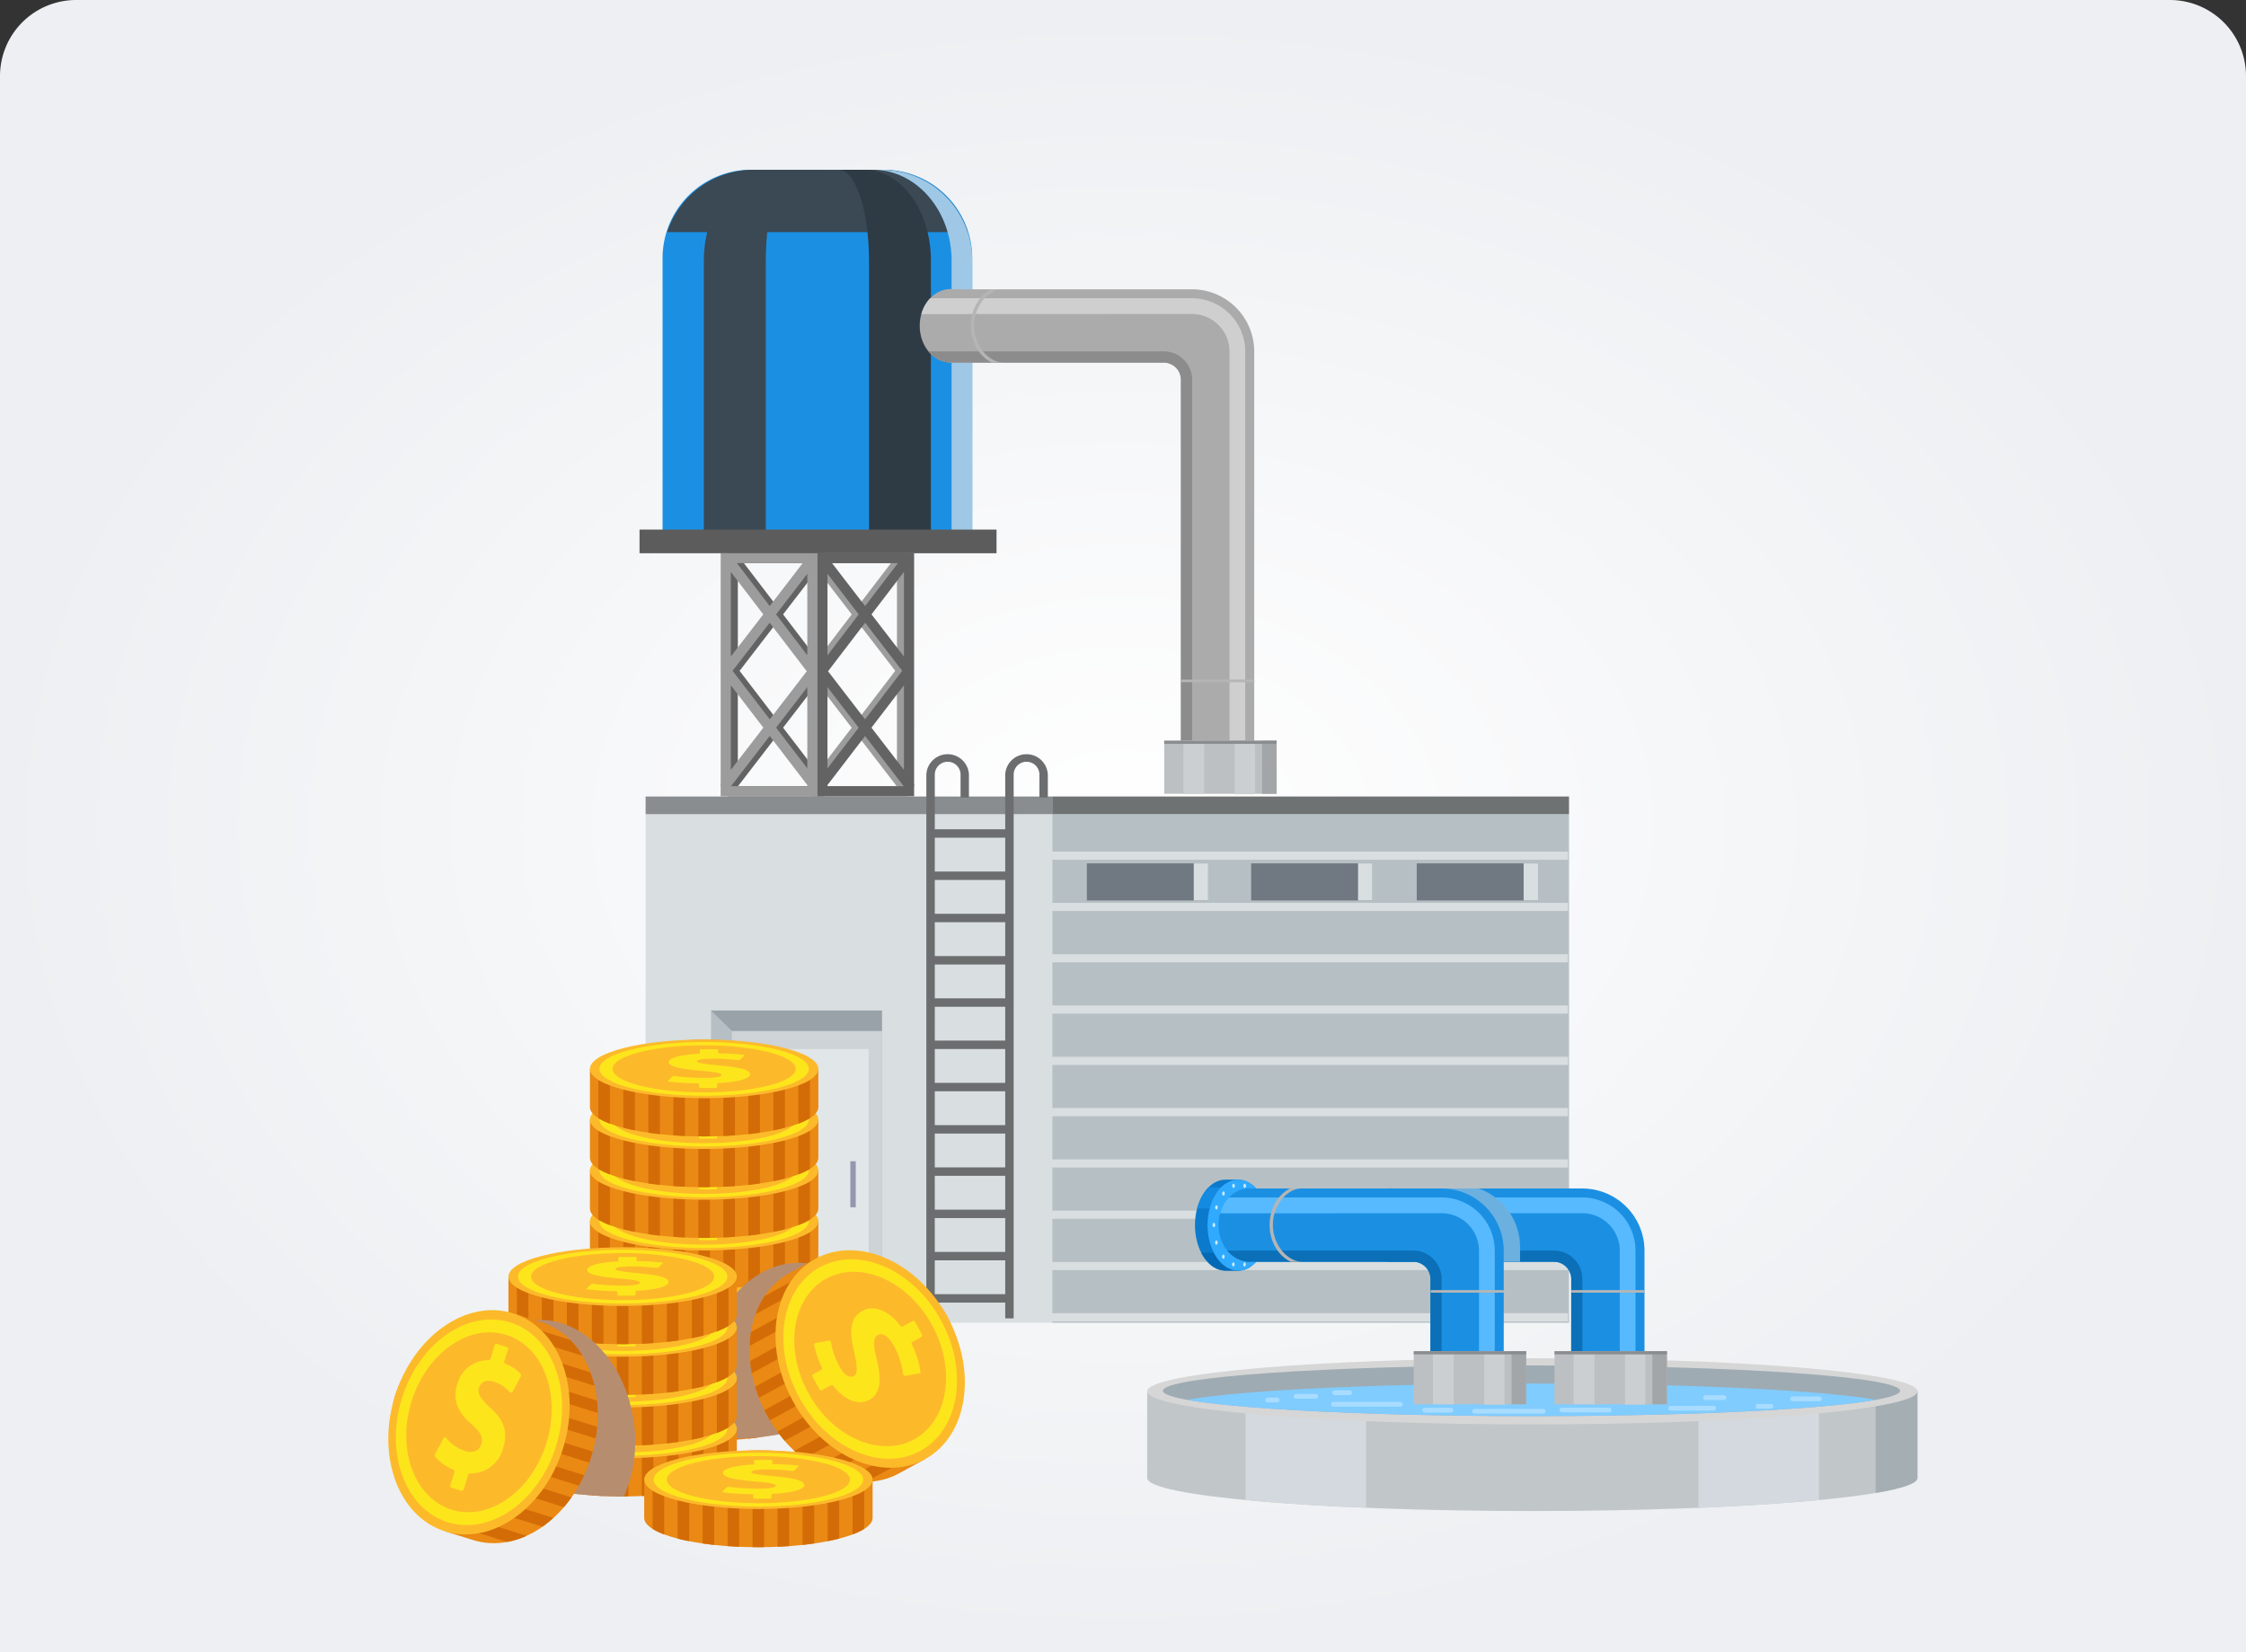 <svg xmlns="http://www.w3.org/2000/svg" xmlns:xlink="http://www.w3.org/1999/xlink" width="295" height="217.001" viewBox="0 0 295 217.001">
  <rect x="0" y="0" width="295" height="217.001" fill="#333333" stroke="none"/>
  <defs>
    <radialGradient id="radial-gradient" cx="0.5" cy="0.5" r="0.5" gradientUnits="objectBoundingBox">
      <stop offset="0" stop-color="#fff"/>
      <stop offset="1" stop-color="#edeff2"/>
    </radialGradient>
    <clipPath id="clip-path">
      <rect id="Rectángulo_349349" data-name="Rectángulo 349349" width="178.188" height="194.7" fill="none"/>
    </clipPath>
    <clipPath id="clip-path-3">
      <path id="Trazado_719794" data-name="Trazado 719794" d="M154.379,371.47v11.378c0,2.4,22.647,4.345,50.584,4.345s50.584-1.945,50.584-4.345V371.47s-44.923-.041-74.9-.041c-14.99,0-26.239.01-26.269.041" transform="translate(-154.379 -371.429)" fill="none"/>
    </clipPath>
    <clipPath id="clip-path-4">
      <path id="Trazado_719795" data-name="Trazado 719795" d="M154.379,371.47v11.378c0,2.4,22.647,4.345,50.584,4.345s50.584-1.945,50.584-4.345V371.47c-.03-.03-11.278-.041-26.269-.041-29.976,0-74.9.041-74.9.041" transform="translate(-154.379 -371.429)" fill="none"/>
    </clipPath>
    <clipPath id="clip-path-6">
      <path id="Trazado_719799" data-name="Trazado 719799" d="M159.169,366.976c0,1.839,21.674,3.33,48.411,3.33s48.412-1.491,48.412-3.33-21.674-3.33-48.412-3.33-48.411,1.491-48.411,3.33" transform="translate(-159.169 -363.646)" fill="none"/>
    </clipPath>
    <clipPath id="clip-path-8">
      <rect id="Rectángulo_349254" data-name="Rectángulo 349254" width="39.466" height="8.19" fill="none"/>
    </clipPath>
    <clipPath id="clip-path-9">
      <rect id="Rectángulo_349255" data-name="Rectángulo 349255" width="29.824" height="48.671" fill="none"/>
    </clipPath>
    <clipPath id="clip-path-10">
      <rect id="Rectángulo_349256" data-name="Rectángulo 349256" width="13.054" height="48.671" fill="none"/>
    </clipPath>
    <clipPath id="clip-path-11">
      <path id="Trazado_719831" data-name="Trazado 719831" d="M85.205,41.1c0,2.531,1.637,4.6,3.729,4.806v.031H117.25a2.263,2.263,0,0,1,2.263,2.263V95.621h9.628V44.486a8.177,8.177,0,0,0-8.177-8.177H89.744a3.459,3.459,0,0,0-.475-.035c-2.25,0-4.064,2.161-4.064,4.826" transform="translate(-85.205 -36.273)" fill="none"/>
    </clipPath>
    <clipPath id="clip-path-13">
      <rect id="Rectángulo_349262" data-name="Rectángulo 349262" width="9.616" height="0.344" fill="none"/>
    </clipPath>
    <clipPath id="clip-path-14">
      <path id="Trazado_719833" data-name="Trazado 719833" d="M93.838,36.355v9.628h28.316a2.263,2.263,0,0,1,2.263,2.263V95.667h9.628V44.532a8.177,8.177,0,0,0-8.177-8.177Z" transform="translate(-93.838 -36.355)" fill="none"/>
    </clipPath>
    <clipPath id="clip-path-15">
      <rect id="Rectángulo_349264" data-name="Rectángulo 349264" width="4.43" height="10.441" fill="none"/>
    </clipPath>
    <clipPath id="clip-path-17">
      <rect id="Rectángulo_349270" data-name="Rectángulo 349270" width="14.763" height="0.411" fill="none"/>
    </clipPath>
    <clipPath id="clip-path-18">
      <rect id="Rectángulo_349293" data-name="Rectángulo 349293" width="120.973" height="61.715" fill="none"/>
    </clipPath>
    <clipPath id="clip-path-19">
      <rect id="Rectángulo_349274" data-name="Rectángulo 349274" width="120.973" height="1.072" fill="none"/>
    </clipPath>
    <clipPath id="clip-path-29">
      <rect id="Rectángulo_349297" data-name="Rectángulo 349297" width="22.445" height="40.756" fill="none"/>
    </clipPath>
    <clipPath id="clip-path-31">
      <path id="Trazado_719847" data-name="Trazado 719847" d="M218.87,314.576c0,2.531,1.637,4.6,3.729,4.806v.031h21.847a2.263,2.263,0,0,1,2.263,2.263v9.5h9.628V317.962a8.177,8.177,0,0,0-8.177-8.177h-24.75a3.446,3.446,0,0,0-.474-.036c-2.251,0-4.065,2.161-4.065,4.827" transform="translate(-218.87 -309.749)" fill="none"/>
    </clipPath>
    <clipPath id="clip-path-34">
      <path id="Trazado_719849" data-name="Trazado 719849" d="M227.5,309.832v9.628H249.35a2.263,2.263,0,0,1,2.263,2.263v9.5h9.628V318.009a8.177,8.177,0,0,0-8.177-8.177Z" transform="translate(-227.503 -309.832)" fill="none"/>
    </clipPath>
    <clipPath id="clip-path-38">
      <path id="Trazado_719851" data-name="Trazado 719851" d="M174.546,307.138h-1.619c-2.216,0-4.012,2.676-4.012,5.978s1.8,5.978,4.012,5.978h1.652c2.217,0,4.013-2.677,4.013-5.978s-1.8-5.978-4.013-5.978h-.033" transform="translate(-168.914 -307.137)" fill="none"/>
    </clipPath>
    <clipPath id="clip-path-40">
      <path id="Trazado_719855" data-name="Trazado 719855" d="M180.15,312.3h-1.015c-1.389,0-2.515,1.677-2.515,3.748s1.126,3.747,2.515,3.747h1.036c1.389,0,2.515-1.678,2.515-3.747s-1.126-3.748-2.515-3.748h-.021" transform="translate(-176.62 -312.302)" fill="none"/>
    </clipPath>
    <clipPath id="clip-path-43">
      <rect id="Rectángulo_349336" data-name="Rectángulo 349336" width="33.738" height="21.391" fill="none"/>
    </clipPath>
    <clipPath id="clip-path-45">
      <path id="Trazado_719869" data-name="Trazado 719869" d="M176.065,314.576c0,2.531,1.637,4.6,3.729,4.806v.031h21.847a2.263,2.263,0,0,1,2.262,2.263v9.5h9.628V317.962a8.177,8.177,0,0,0-8.178-8.177H180.6a3.441,3.441,0,0,0-.474-.036c-2.25,0-4.065,2.161-4.065,4.827" transform="translate(-176.065 -309.749)" fill="none"/>
    </clipPath>
    <clipPath id="clip-path-48">
      <path id="Trazado_719871" data-name="Trazado 719871" d="M184.7,309.832v9.628h21.847a2.263,2.263,0,0,1,2.262,2.263v9.5h9.628V318.009a8.177,8.177,0,0,0-8.178-8.177Z" transform="translate(-184.698 -309.832)" fill="none"/>
    </clipPath>
    <clipPath id="clip-path-51">
      <rect id="Rectángulo_349347" data-name="Rectángulo 349347" width="14.764" height="0.411" fill="none"/>
    </clipPath>
    <clipPath id="clip-path-52">
      <rect id="Rectángulo_349353" data-name="Rectángulo 349353" width="75.73" height="66.687" fill="none"/>
    </clipPath>
    <clipPath id="clip-path-53">
      <rect id="Rectángulo_349352" data-name="Rectángulo 349352" width="75.731" height="66.687" fill="none"/>
    </clipPath>
    <clipPath id="clip-path-54">
      <rect id="Rectángulo_349350" data-name="Rectángulo 349350" width="16.895" height="23.185" fill="none"/>
    </clipPath>
  </defs>
  <g id="Grupo_1012324" data-name="Grupo 1012324" transform="translate(-1125 -3114)">
    <path id="Rectángulo_348235" data-name="Rectángulo 348235" d="M10,0H285a10,10,0,0,1,10,10V217a0,0,0,0,1,0,0H0a0,0,0,0,1,0,0V10A10,10,0,0,1,10,0Z" transform="translate(1125 3114)" fill="url(#radial-gradient)"/>
    <g id="Grupo_1010932" data-name="Grupo 1010932">
      <g id="Grupo_1010921" data-name="Grupo 1010921" transform="translate(1209 3136.301)">
        <g id="Grupo_1010920" data-name="Grupo 1010920" clip-path="url(#clip-path)">
          <g id="Grupo_1010797" data-name="Grupo 1010797">
            <g id="Grupo_1010796" data-name="Grupo 1010796" clip-path="url(#clip-path)">
              <path id="Trazado_719792" data-name="Trazado 719792" d="M255.546,392.155c0,2.4-22.647,4.344-50.584,4.344s-50.584-1.945-50.584-4.344,22.647-4.344,50.584-4.344,50.584,1.945,50.584,4.344" transform="translate(-87.702 -220.315)" fill="#c1c6c9"/>
              <path id="Trazado_719793" data-name="Trazado 719793" d="M154.378,371.47v11.379H255.546V371.47s-101.077-.09-101.168,0" transform="translate(-87.702 -211.01)" fill="#c1c6c9"/>
            </g>
          </g>
          <g id="Grupo_1010799" data-name="Grupo 1010799" transform="translate(66.676 160.42)">
            <g id="Grupo_1010798" data-name="Grupo 1010798" clip-path="url(#clip-path-3)">
              <rect id="Rectángulo_349250" data-name="Rectángulo 349250" width="15.827" height="37.757" transform="translate(12.93 -3.476)" fill="#d3d9de"/>
            </g>
          </g>
          <g id="Grupo_1010801" data-name="Grupo 1010801" transform="translate(66.676 160.42)">
            <g id="Grupo_1010800" data-name="Grupo 1010800" clip-path="url(#clip-path-4)">
              <rect id="Rectángulo_349251" data-name="Rectángulo 349251" width="15.827" height="37.757" transform="translate(72.41 -3.476)" fill="#d3d9de"/>
              <rect id="Rectángulo_349252" data-name="Rectángulo 349252" width="15.827" height="37.757" transform="translate(95.685 -9.269)" fill="#a4aeb3"/>
            </g>
          </g>
          <g id="Grupo_1010803" data-name="Grupo 1010803">
            <g id="Grupo_1010802" data-name="Grupo 1010802" clip-path="url(#clip-path)">
              <path id="Trazado_719796" data-name="Trazado 719796" d="M255.546,365.808c0,2.4-22.647,4.344-50.584,4.344s-50.584-1.945-50.584-4.344,22.647-4.344,50.584-4.344,50.584,1.945,50.584,4.344" transform="translate(-87.702 -205.348)" fill="#d6d6d6"/>
              <path id="Trazado_719797" data-name="Trazado 719797" d="M255.992,366.975c0,1.839-21.674,3.33-48.412,3.33s-48.411-1.491-48.411-3.33,21.674-3.33,48.411-3.33,48.412,1.491,48.412,3.33" transform="translate(-90.424 -206.587)" fill="#9eabb3"/>
            </g>
          </g>
          <g id="Grupo_1010805" data-name="Grupo 1010805" transform="translate(68.745 157.058)">
            <g id="Grupo_1010804" data-name="Grupo 1010804" clip-path="url(#clip-path-6)">
              <path id="Trazado_719798" data-name="Trazado 719798" d="M255.992,372.484c0,1.839-21.674,3.33-48.412,3.33s-48.411-1.491-48.411-3.33,21.674-3.33,48.411-3.33,48.412,1.491,48.412,3.33" transform="translate(-159.169 -366.775)" fill="#80ccff"/>
            </g>
          </g>
          <g id="Grupo_1010816" data-name="Grupo 1010816">
            <g id="Grupo_1010815" data-name="Grupo 1010815" clip-path="url(#clip-path)">
              <path id="Trazado_719800" data-name="Trazado 719800" d="M201.825,372.94H199.24a.31.31,0,1,1,0-.621h2.586a.31.31,0,1,1,0,.621" transform="translate(-113.012 -211.515)" fill="#a8dcff"/>
              <path id="Trazado_719801" data-name="Trazado 719801" d="M191.872,374.07h-1.267a.31.31,0,0,1,0-.621h1.267a.31.31,0,1,1,0,.621" transform="translate(-108.107 -212.157)" fill="#a8dcff"/>
              <path id="Trazado_719802" data-name="Trazado 719802" d="M212.95,371.853h-1.965a.31.31,0,1,1,0-.621h1.965a.31.31,0,1,1,0,.621" transform="translate(-119.684 -210.897)" fill="#a8dcff"/>
              <path id="Trazado_719803" data-name="Trazado 719803" d="M219.4,375.359h-8.793a.31.31,0,1,1,0-.621H219.4a.31.31,0,0,1,0,.621" transform="translate(-119.472 -212.889)" fill="#a8dcff"/>
              <path id="Trazado_719804" data-name="Trazado 719804" d="M241.813,377.163h-3.466a.31.31,0,0,1,0-.621h3.466a.31.31,0,1,1,0,.621" transform="translate(-135.229 -213.914)" fill="#a8dcff"/>
              <path id="Trazado_719805" data-name="Trazado 719805" d="M262.53,377.492h-9a.31.31,0,1,1,0-.621h9a.31.31,0,1,1,0,.621" transform="translate(-143.854 -214.101)" fill="#a8dcff"/>
              <path id="Trazado_719806" data-name="Trazado 719806" d="M297.545,371.545h-3.1a.31.31,0,1,1,0-.621h3.1a.31.31,0,1,1,0,.621" transform="translate(-167.096 -210.722)" fill="#a8dcff"/>
              <path id="Trazado_719807" data-name="Trazado 719807" d="M286.278,377.113h-6.206a.31.31,0,1,1,0-.621h6.206a.31.31,0,1,1,0,.621" transform="translate(-158.932 -213.885)" fill="#a8dcff"/>
              <path id="Trazado_719808" data-name="Trazado 719808" d="M318.827,376.57h-5.638a.31.31,0,0,1,0-.621h5.638a.31.31,0,1,1,0,.621" transform="translate(-177.747 -213.577)" fill="#a8dcff"/>
              <path id="Trazado_719809" data-name="Trazado 719809" d="M326.212,373.341h-2.431a.31.31,0,0,1,0-.621h2.431a.31.31,0,1,1,0,.621" transform="translate(-183.764 -211.743)" fill="#a8dcff"/>
              <path id="Trazado_719810" data-name="Trazado 719810" d="M341.416,375.976h-1.707a.31.31,0,0,1,0-.621h1.707a.31.31,0,1,1,0,.621" transform="translate(-192.813 -213.239)" fill="#a8dcff"/>
              <path id="Trazado_719811" data-name="Trazado 719811" d="M353.764,373.7h-3.517a.31.31,0,1,1,0-.621h3.517a.31.31,0,1,1,0,.621" transform="translate(-198.799 -211.946)" fill="#a8dcff"/>
              <path id="Trazado_719812" data-name="Trazado 719812" d="M51.947,116.55v31.963H64.659v-1.295a.665.665,0,0,0,0-.374V116.55Zm1.333,2.736,4.1,5.33-4.1,5.372Zm.6-1.4h8.645l-4.306,5.635Zm9.443,1.151v11.112l-4.262-5.534Zm0,26-4.268-5.543,4.268-5.571Zm-5.11-6.636-4.861-6.314,4.872-6.377,4.853,6.3c.005.007.012.011.017.018Zm-.839,1.1-4.1,5.348V134.175Zm-4.1,7.684v-.143l4.939-6.447,5.075,6.59Z" transform="translate(-29.511 -66.212)" fill="#9c9c9c"/>
              <path id="Trazado_719813" data-name="Trazado 719813" d="M54.069,116.55v31.963H66.782v-1.295a.669.669,0,0,0,0-.374V116.55Zm1.334,2.736,4.1,5.33-4.1,5.372Zm.6-1.4H64.65l-4.306,5.635Zm9.443,1.151v11.112l-4.261-5.534Zm0,26-4.267-5.543,4.267-5.571ZM60.338,138.4l-4.862-6.314,4.872-6.377,4.853,6.3c.005.007.012.011.017.018Zm-.839,1.1-4.1,5.348V134.175Zm-4.1,7.684v-.143l4.938-6.447,5.075,6.59Z" transform="translate(-30.717 -66.212)" fill="#636363"/>
              <path id="Trazado_719814" data-name="Trazado 719814" d="M26.762,116.55v30.293a.673.673,0,0,0,0,.374v1.295H39.475V116.55Zm11.379,13.437-4.1-5.372,4.1-5.33ZM33.2,123.519l-4.305-5.635h8.644Zm-.842,1.094L28.1,130.147V119.035Zm-4.261,9.31,4.268,5.571L28.1,145.036Zm.229-1.893c.005-.007.012-.011.017-.018l4.853-6.3,4.872,6.377L33.205,138.4Zm9.816,2.145v10.668l-4.1-5.348Zm-10.014,13,5.075-6.59,4.939,6.447v.143Z" transform="translate(-15.188 -66.212)" fill="#636363"/>
              <path id="Trazado_719815" data-name="Trazado 719815" d="M24.64,116.55v30.293a.673.673,0,0,0,0,.374v1.295H37.353V116.55Zm11.379,13.437-4.1-5.372,4.1-5.33Zm-4.942-6.469-4.305-5.635h8.644Zm-.842,1.094-4.261,5.534V119.035Zm-4.261,9.31,4.268,5.571-4.268,5.543Zm.229-1.893c.005-.007.012-.011.017-.018l4.853-6.3,4.872,6.377L31.083,138.4Zm9.816,2.145v10.668l-4.1-5.348Zm-10.014,13,5.075-6.59,4.939,6.447v.143Z" transform="translate(-13.983 -66.212)" fill="#9c9c9c"/>
              <path id="Trazado_719816" data-name="Trazado 719816" d="M47.676,48.671H7.005V11.615A11.615,11.615,0,0,1,18.621,0h17.44A11.615,11.615,0,0,1,47.676,11.615Z" transform="translate(-3.98)" fill="#1b90e3"/>
              <g id="Grupo_1010808" data-name="Grupo 1010808" transform="translate(3.628)" style="mix-blend-mode: screen;isolation: isolate">
                <g id="Grupo_1010807" data-name="Grupo 1010807">
                  <g id="Grupo_1010806" data-name="Grupo 1010806" clip-path="url(#clip-path-8)">
                    <path id="Trazado_719817" data-name="Trazado 719817" d="M47.866,8.19A11.937,11.937,0,0,0,36.535,0h-16.8A11.937,11.937,0,0,0,8.4,8.19Z" transform="translate(-8.4)" fill="#3a4954"/>
                  </g>
                </g>
              </g>
              <g id="Grupo_1010811" data-name="Grupo 1010811" transform="translate(8.448)" style="mix-blend-mode: screen;isolation: isolate">
                <g id="Grupo_1010810" data-name="Grupo 1010810">
                  <g id="Grupo_1010809" data-name="Grupo 1010809" clip-path="url(#clip-path-9)">
                    <path id="Trazado_719818" data-name="Trazado 719818" d="M28.312,0c-4.833,0-8.751,5.343-8.751,11.933V48.671h8.134V11.933C27.695,5.343,29.476,0,31.673,0Z" transform="translate(-19.561)" fill="#3a4954"/>
                    <path id="Trazado_719819" data-name="Trazado 719819" d="M63.932,0H60.571c2.2,0,3.978,5.343,3.978,11.933V48.671h8.134V11.933C72.683,5.343,68.765,0,63.932,0" transform="translate(-42.859)" fill="#2e3b45"/>
                  </g>
                </g>
              </g>
              <g id="Grupo_1010814" data-name="Grupo 1010814" transform="translate(30.642)" style="mix-blend-mode: multiply;isolation: isolate">
                <g id="Grupo_1010813" data-name="Grupo 1010813">
                  <g id="Grupo_1010812" data-name="Grupo 1010812" clip-path="url(#clip-path-10)">
                    <path id="Trazado_719820" data-name="Trazado 719820" d="M72.066,0h-1.12c5.712,0,10.343,5.343,10.343,11.933V48.671H84V11.933A11.933,11.933,0,0,0,72.066,0" transform="translate(-70.946)" fill="#9fc8e6"/>
                  </g>
                </g>
              </g>
              <rect id="Rectángulo_349257" data-name="Rectángulo 349257" width="46.889" height="3.111" transform="translate(0 47.264)" fill="#5c5c5c"/>
              <rect id="Rectángulo_349258" data-name="Rectángulo 349258" width="53.408" height="66.805" transform="translate(0.797 84.648)" fill="#d9dee0"/>
              <rect id="Rectángulo_349259" data-name="Rectángulo 349259" width="67.877" height="66.805" transform="translate(54.206 84.648)" fill="#b6c0c4"/>
              <path id="Trazado_719821" data-name="Trazado 719821" d="M124.417,95.666h9.628V44.532a8.177,8.177,0,0,0-8.177-8.178H93.838v9.628h28.316a2.263,2.263,0,0,1,2.263,2.263Z" transform="translate(-53.309 -20.653)" fill="#ababab"/>
              <path id="Trazado_719822" data-name="Trazado 719822" d="M90.649,45.353l1.4.6V36.346l-1.4.6Z" transform="translate(-51.498 -20.648)" fill="#2eb4e6"/>
              <path id="Trazado_719823" data-name="Trazado 719823" d="M173.687,175.085l.6-1.4h-9.611l.6,1.4Z" transform="translate(-93.555 -98.669)" fill="#999"/>
              <path id="Trazado_719824" data-name="Trazado 719824" d="M92.065,41.174l-1.388.415V39.652l1.388-.563Z" transform="translate(-51.514 -22.207)" fill="#52cbf7"/>
              <path id="Trazado_719825" data-name="Trazado 719825" d="M92.018,55.231H90.634v.851l1.383.625Z" transform="translate(-51.489 -31.376)" fill="#008ec2"/>
              <path id="Trazado_719826" data-name="Trazado 719826" d="M178.9,173.7h2.066l-.452,1.389-2,.012Z" transform="translate(-101.412 -98.681)" fill="#adadad"/>
              <path id="Trazado_719827" data-name="Trazado 719827" d="M166.114,173.683l.5,1.4-1.349,0-.622-1.4Z" transform="translate(-93.532 -98.67)" fill="#7d7d7d"/>
              <path id="Trazado_719828" data-name="Trazado 719828" d="M93.344,41.1c0,2.666-1.824,4.826-4.075,4.826s-4.064-2.16-4.064-4.826,1.814-4.826,4.064-4.826,4.075,2.161,4.075,4.826" transform="translate(-48.405 -20.606)" fill="#ababab"/>
            </g>
          </g>
          <g id="Grupo_1010818" data-name="Grupo 1010818" transform="translate(36.8 15.666)">
            <g id="Grupo_1010817" data-name="Grupo 1010817" clip-path="url(#clip-path-11)">
              <path id="Trazado_719829" data-name="Trazado 719829" d="M116.938,55.23a3.743,3.743,0,0,1,3.739,3.739V106.39H119.2V58.969a2.263,2.263,0,0,0-2.263-2.263H84.657V55.23Z" transform="translate(-84.894 -47.042)" fill="#8c8c8c"/>
              <path id="Trazado_719830" data-name="Trazado 719830" d="M125.769,97.227h2.066V46.084a7.005,7.005,0,0,0-7-7H84.985v2.08l35.853-.015a4.937,4.937,0,0,1,4.931,4.931Z" transform="translate(-85.08 -37.872)" fill="#cfcfcf"/>
            </g>
          </g>
          <g id="Grupo_1010823" data-name="Grupo 1010823">
            <g id="Grupo_1010822" data-name="Grupo 1010822" clip-path="url(#clip-path)">
              <g id="Grupo_1010821" data-name="Grupo 1010821" transform="translate(71.135 66.966)" style="mix-blend-mode: multiply;isolation: isolate">
                <g id="Grupo_1010820" data-name="Grupo 1010820">
                  <g id="Grupo_1010819" data-name="Grupo 1010819" clip-path="url(#clip-path-13)">
                    <rect id="Rectángulo_349261" data-name="Rectángulo 349261" width="9.616" height="0.344" fill="#b5b5b5"/>
                  </g>
                </g>
              </g>
            </g>
          </g>
          <g id="Grupo_1010828" data-name="Grupo 1010828" transform="translate(40.529 15.702)">
            <g id="Grupo_1010827" data-name="Grupo 1010827" clip-path="url(#clip-path-14)">
              <g id="Grupo_1010826" data-name="Grupo 1010826" transform="translate(2.985 -0.43)" style="mix-blend-mode: multiply;isolation: isolate">
                <g id="Grupo_1010825" data-name="Grupo 1010825">
                  <g id="Grupo_1010824" data-name="Grupo 1010824" clip-path="url(#clip-path-15)">
                    <path id="Trazado_719832" data-name="Trazado 719832" d="M105.18,45.8c-2.443,0-4.43-2.342-4.43-5.22s1.987-5.221,4.43-5.221l-.247.426c-1.857,0-3.757,2.151-3.757,4.795s1.943,4.829,3.841,4.829Z" transform="translate(-100.75 -35.36)" fill="#b5b5b5"/>
                  </g>
                </g>
              </g>
            </g>
          </g>
          <g id="Grupo_1010866" data-name="Grupo 1010866">
            <g id="Grupo_1010865" data-name="Grupo 1010865" clip-path="url(#clip-path)">
              <rect id="Rectángulo_349265" data-name="Rectángulo 349265" width="14.763" height="6.973" transform="translate(68.915 74.996)" fill="#bcc0c2"/>
              <rect id="Rectángulo_349266" data-name="Rectángulo 349266" width="2.662" height="6.973" transform="translate(78.178 75.049)" fill="#cbcfd1"/>
              <rect id="Rectángulo_349267" data-name="Rectángulo 349267" width="2.733" height="6.973" transform="translate(71.435 74.996)" fill="#cbcfd1"/>
              <rect id="Rectángulo_349268" data-name="Rectángulo 349268" width="1.916" height="6.973" transform="translate(81.762 74.996)" fill="#a3a6a8"/>
              <g id="Grupo_1010831" data-name="Grupo 1010831" transform="translate(68.915 74.996)" style="mix-blend-mode: screen;isolation: isolate">
                <g id="Grupo_1010830" data-name="Grupo 1010830">
                  <g id="Grupo_1010829" data-name="Grupo 1010829" clip-path="url(#clip-path-17)">
                    <rect id="Rectángulo_349269" data-name="Rectángulo 349269" width="14.763" height="0.411" transform="translate(0)" fill="#8a8d8f"/>
                  </g>
                </g>
              </g>
              <rect id="Rectángulo_349271" data-name="Rectángulo 349271" width="53.408" height="2.322" transform="translate(0.797 82.326)" fill="#8a8d8f"/>
              <rect id="Rectángulo_349272" data-name="Rectángulo 349272" width="67.877" height="2.322" transform="translate(54.206 82.326)" fill="#6f7273"/>
              <g id="Grupo_1010864" data-name="Grupo 1010864" transform="translate(0.976 89.56)">
                <g id="Grupo_1010863" data-name="Grupo 1010863">
                  <g id="Grupo_1010862" data-name="Grupo 1010862" clip-path="url(#clip-path-18)">
                    <g id="Grupo_1010834" data-name="Grupo 1010834" style="mix-blend-mode: multiply;isolation: isolate">
                      <g id="Grupo_1010833" data-name="Grupo 1010833">
                        <g id="Grupo_1010832" data-name="Grupo 1010832" clip-path="url(#clip-path-19)">
                          <rect id="Rectángulo_349273" data-name="Rectángulo 349273" width="120.973" height="1.072" transform="translate(0 0)" fill="#d9dee0"/>
                        </g>
                      </g>
                    </g>
                    <g id="Grupo_1010837" data-name="Grupo 1010837" transform="translate(0 6.738)" style="mix-blend-mode: multiply;isolation: isolate">
                      <g id="Grupo_1010836" data-name="Grupo 1010836">
                        <g id="Grupo_1010835" data-name="Grupo 1010835" clip-path="url(#clip-path-19)">
                          <rect id="Rectángulo_349275" data-name="Rectángulo 349275" width="120.973" height="1.072" transform="translate(0 0)" fill="#d9dee0"/>
                        </g>
                      </g>
                    </g>
                    <g id="Grupo_1010840" data-name="Grupo 1010840" transform="translate(0 13.476)" style="mix-blend-mode: multiply;isolation: isolate">
                      <g id="Grupo_1010839" data-name="Grupo 1010839">
                        <g id="Grupo_1010838" data-name="Grupo 1010838" clip-path="url(#clip-path-19)">
                          <rect id="Rectángulo_349277" data-name="Rectángulo 349277" width="120.973" height="1.072" transform="translate(0 0)" fill="#d9dee0"/>
                        </g>
                      </g>
                    </g>
                    <g id="Grupo_1010843" data-name="Grupo 1010843" transform="translate(0 20.214)" style="mix-blend-mode: multiply;isolation: isolate">
                      <g id="Grupo_1010842" data-name="Grupo 1010842">
                        <g id="Grupo_1010841" data-name="Grupo 1010841" clip-path="url(#clip-path-19)">
                          <rect id="Rectángulo_349279" data-name="Rectángulo 349279" width="120.973" height="1.072" transform="translate(0 0)" fill="#d9dee0"/>
                        </g>
                      </g>
                    </g>
                    <g id="Grupo_1010846" data-name="Grupo 1010846" transform="translate(0 26.952)" style="mix-blend-mode: multiply;isolation: isolate">
                      <g id="Grupo_1010845" data-name="Grupo 1010845">
                        <g id="Grupo_1010844" data-name="Grupo 1010844" clip-path="url(#clip-path-19)">
                          <rect id="Rectángulo_349281" data-name="Rectángulo 349281" width="120.973" height="1.072" transform="translate(0 0)" fill="#d9dee0"/>
                        </g>
                      </g>
                    </g>
                    <g id="Grupo_1010849" data-name="Grupo 1010849" transform="translate(0 33.69)" style="mix-blend-mode: multiply;isolation: isolate">
                      <g id="Grupo_1010848" data-name="Grupo 1010848">
                        <g id="Grupo_1010847" data-name="Grupo 1010847" clip-path="url(#clip-path-19)">
                          <rect id="Rectángulo_349283" data-name="Rectángulo 349283" width="120.973" height="1.072" transform="translate(0 0)" fill="#d9dee0"/>
                        </g>
                      </g>
                    </g>
                    <g id="Grupo_1010852" data-name="Grupo 1010852" transform="translate(0 40.428)" style="mix-blend-mode: multiply;isolation: isolate">
                      <g id="Grupo_1010851" data-name="Grupo 1010851">
                        <g id="Grupo_1010850" data-name="Grupo 1010850" clip-path="url(#clip-path-19)">
                          <rect id="Rectángulo_349285" data-name="Rectángulo 349285" width="120.973" height="1.072" transform="translate(0 0)" fill="#d9dee0"/>
                        </g>
                      </g>
                    </g>
                    <g id="Grupo_1010855" data-name="Grupo 1010855" transform="translate(0 47.166)" style="mix-blend-mode: multiply;isolation: isolate">
                      <g id="Grupo_1010854" data-name="Grupo 1010854">
                        <g id="Grupo_1010853" data-name="Grupo 1010853" clip-path="url(#clip-path-19)">
                          <rect id="Rectángulo_349287" data-name="Rectángulo 349287" width="120.973" height="1.072" transform="translate(0 0)" fill="#d9dee0"/>
                        </g>
                      </g>
                    </g>
                    <g id="Grupo_1010858" data-name="Grupo 1010858" transform="translate(0 53.904)" style="mix-blend-mode: multiply;isolation: isolate">
                      <g id="Grupo_1010857" data-name="Grupo 1010857">
                        <g id="Grupo_1010856" data-name="Grupo 1010856" clip-path="url(#clip-path-19)">
                          <rect id="Rectángulo_349289" data-name="Rectángulo 349289" width="120.973" height="1.072" transform="translate(0 0)" fill="#d9dee0"/>
                        </g>
                      </g>
                    </g>
                    <g id="Grupo_1010861" data-name="Grupo 1010861" transform="translate(0 60.643)" style="mix-blend-mode: multiply;isolation: isolate">
                      <g id="Grupo_1010860" data-name="Grupo 1010860">
                        <g id="Grupo_1010859" data-name="Grupo 1010859" clip-path="url(#clip-path-19)">
                          <rect id="Rectángulo_349291" data-name="Rectángulo 349291" width="120.973" height="1.072" transform="translate(0 0)" fill="#d9dee0"/>
                        </g>
                      </g>
                    </g>
                  </g>
                </g>
              </g>
              <rect id="Rectángulo_349294" data-name="Rectángulo 349294" width="22.445" height="40.756" transform="translate(9.389 110.436)" fill="#b6c0c4"/>
            </g>
          </g>
          <g id="Grupo_1010868" data-name="Grupo 1010868" transform="translate(9.389 110.435)">
            <g id="Grupo_1010867" data-name="Grupo 1010867" clip-path="url(#clip-path-29)">
              <rect id="Rectángulo_349296" data-name="Rectángulo 349296" width="22.445" height="38.08" transform="translate(2.733 2.676)" fill="#cdd3d6"/>
            </g>
          </g>
          <g id="Grupo_1010870" data-name="Grupo 1010870">
            <g id="Grupo_1010869" data-name="Grupo 1010869" clip-path="url(#clip-path)">
              <rect id="Rectángulo_349298" data-name="Rectángulo 349298" width="15.773" height="34.085" transform="translate(14.32 115.493)" fill="#e1e6e8"/>
              <path id="Trazado_719834" data-name="Trazado 719834" d="M21.74,255.7l2.733,2.676H44.191V255.7Z" transform="translate(-12.351 -145.262)" fill="#98a2a8"/>
              <rect id="Rectángulo_349299" data-name="Rectángulo 349299" width="0.713" height="6.051" transform="translate(27.687 130.234)" fill="#9696b0"/>
              <rect id="Rectángulo_349300" data-name="Rectángulo 349300" width="15.939" height="4.874" transform="translate(58.751 91.109)" fill="#707882"/>
              <rect id="Rectángulo_349301" data-name="Rectángulo 349301" width="1.896" height="4.874" transform="translate(72.794 91.109)" fill="#d9dee0"/>
              <rect id="Rectángulo_349302" data-name="Rectángulo 349302" width="15.939" height="4.874" transform="translate(80.331 91.109)" fill="#707882"/>
              <rect id="Rectángulo_349303" data-name="Rectángulo 349303" width="1.896" height="4.874" transform="translate(94.373 91.109)" fill="#d9dee0"/>
              <rect id="Rectángulo_349304" data-name="Rectángulo 349304" width="15.939" height="4.874" transform="translate(102.08 91.109)" fill="#707882"/>
              <rect id="Rectángulo_349305" data-name="Rectángulo 349305" width="1.896" height="4.874" transform="translate(116.123 91.109)" fill="#d9dee0"/>
              <path id="Trazado_719835" data-name="Trazado 719835" d="M88.326,251.705H87.22V180.281a2.8,2.8,0,0,1,5.595,0v3.005h-1.1v-3.005a1.692,1.692,0,1,0-3.384,0Z" transform="translate(-49.55 -100.829)" fill="#6b6d6e"/>
              <path id="Trazado_719836" data-name="Trazado 719836" d="M112.313,251.705h-1.105V180.281a2.8,2.8,0,0,1,5.595,0v3H115.7v-3a1.692,1.692,0,1,0-3.384,0Z" transform="translate(-63.177 -100.829)" fill="#6b6d6e"/>
              <rect id="Rectángulo_349306" data-name="Rectángulo 349306" width="10.038" height="1.105" transform="translate(38.223 86.631)" fill="#6b6d6e"/>
              <rect id="Rectángulo_349307" data-name="Rectángulo 349307" width="10.038" height="1.105" transform="translate(38.223 92.182)" fill="#6b6d6e"/>
              <rect id="Rectángulo_349308" data-name="Rectángulo 349308" width="10.038" height="1.105" transform="translate(38.223 97.734)" fill="#6b6d6e"/>
              <rect id="Rectángulo_349309" data-name="Rectángulo 349309" width="10.038" height="1.105" transform="translate(38.223 103.286)" fill="#6b6d6e"/>
              <rect id="Rectángulo_349310" data-name="Rectángulo 349310" width="10.038" height="1.105" transform="translate(38.223 108.838)" fill="#6b6d6e"/>
              <rect id="Rectángulo_349311" data-name="Rectángulo 349311" width="10.038" height="1.105" transform="translate(38.223 114.389)" fill="#6b6d6e"/>
              <rect id="Rectángulo_349312" data-name="Rectángulo 349312" width="10.038" height="1.105" transform="translate(38.223 119.941)" fill="#6b6d6e"/>
              <rect id="Rectángulo_349313" data-name="Rectángulo 349313" width="10.038" height="1.105" transform="translate(38.223 125.493)" fill="#6b6d6e"/>
              <rect id="Rectángulo_349314" data-name="Rectángulo 349314" width="10.038" height="1.105" transform="translate(38.223 131.044)" fill="#6b6d6e"/>
              <rect id="Rectángulo_349315" data-name="Rectángulo 349315" width="10.038" height="1.105" transform="translate(38.223 136.596)" fill="#6b6d6e"/>
              <rect id="Rectángulo_349316" data-name="Rectángulo 349316" width="10.038" height="1.105" transform="translate(38.223 142.148)" fill="#6b6d6e"/>
              <rect id="Rectángulo_349317" data-name="Rectángulo 349317" width="10.038" height="1.105" transform="translate(38.223 147.699)" fill="#6b6d6e"/>
              <path id="Trazado_719837" data-name="Trazado 719837" d="M251.612,331.222h9.628V318.009a8.178,8.178,0,0,0-8.178-8.178H227.5v9.628H249.35a2.263,2.263,0,0,1,2.263,2.263Z" transform="translate(-129.245 -176.015)" fill="#1b90e3"/>
              <path id="Trazado_719838" data-name="Trazado 719838" d="M224.314,318.83l1.4.6v-9.611l-1.4.6Z" transform="translate(-127.433 -176.011)" fill="#2eb4e6"/>
              <path id="Trazado_719839" data-name="Trazado 719839" d="M292.374,360.759l.6-1.4h-9.611l.6,1.4Z" transform="translate(-160.981 -204.151)" fill="#999"/>
              <path id="Trazado_719840" data-name="Trazado 719840" d="M225.731,314.651l-1.388.415v-1.937l1.388-.563Z" transform="translate(-127.449 -177.569)" fill="#52cbf7"/>
              <path id="Trazado_719841" data-name="Trazado 719841" d="M225.683,328.708H224.3v.851l1.383.624Z" transform="translate(-127.425 -186.739)" fill="#008ec2"/>
              <path id="Trazado_719842" data-name="Trazado 719842" d="M297.588,359.378h2.066l-.452,1.389-2,.013Z" transform="translate(-168.838 -204.163)" fill="#adadad"/>
              <path id="Trazado_719843" data-name="Trazado 719843" d="M284.8,359.358l.5,1.4-1.349,0-.622-1.4Z" transform="translate(-160.958 -204.152)" fill="#7d7d7d"/>
              <path id="Trazado_719844" data-name="Trazado 719844" d="M227.009,314.576c0,2.666-1.824,4.826-4.075,4.826s-4.064-2.161-4.064-4.826,1.814-4.826,4.064-4.826,4.075,2.161,4.075,4.826" transform="translate(-124.34 -175.969)" fill="#a1a1a1"/>
            </g>
          </g>
          <g id="Grupo_1010872" data-name="Grupo 1010872" transform="translate(94.53 133.78)">
            <g id="Grupo_1010871" data-name="Grupo 1010871" clip-path="url(#clip-path-31)">
              <path id="Trazado_719845" data-name="Trazado 719845" d="M244.134,328.708a3.743,3.743,0,0,1,3.739,3.739v9.5H246.4v-9.5a2.263,2.263,0,0,0-2.263-2.263H218.322v-1.475Z" transform="translate(-218.559 -320.52)" fill="#0b70b8"/>
              <path id="Trazado_719846" data-name="Trazado 719846" d="M252.966,332.783h2.066V319.561a7.005,7.005,0,0,0-7-7H218.651v2.081l29.384-.015a4.937,4.937,0,0,1,4.931,4.931Z" transform="translate(-218.746 -311.348)" fill="#57baff"/>
            </g>
          </g>
          <g id="Grupo_1010877" data-name="Grupo 1010877">
            <g id="Grupo_1010876" data-name="Grupo 1010876" clip-path="url(#clip-path)">
              <g id="Grupo_1010875" data-name="Grupo 1010875" transform="translate(122.396 147.159)" style="mix-blend-mode: multiply;isolation: isolate">
                <g id="Grupo_1010874" data-name="Grupo 1010874">
                  <g id="Grupo_1010873" data-name="Grupo 1010873" clip-path="url(#clip-path-13)">
                    <rect id="Rectángulo_349319" data-name="Rectángulo 349319" width="9.616" height="0.344" fill="#b5b5b5"/>
                  </g>
                </g>
              </g>
            </g>
          </g>
          <g id="Grupo_1010882" data-name="Grupo 1010882" transform="translate(98.258 133.816)">
            <g id="Grupo_1010881" data-name="Grupo 1010881" clip-path="url(#clip-path-34)">
              <g id="Grupo_1010880" data-name="Grupo 1010880" transform="translate(2.985 -0.43)" style="mix-blend-mode: multiply;isolation: isolate">
                <g id="Grupo_1010879" data-name="Grupo 1010879">
                  <g id="Grupo_1010878" data-name="Grupo 1010878" clip-path="url(#clip-path-15)">
                    <path id="Trazado_719848" data-name="Trazado 719848" d="M238.845,319.279c-2.443,0-4.43-2.342-4.43-5.22s1.987-5.22,4.43-5.22l-.247.426c-1.857,0-3.757,2.151-3.757,4.795s1.943,4.829,3.841,4.829Z" transform="translate(-234.415 -308.838)" fill="#b5b5b5"/>
                  </g>
                </g>
              </g>
            </g>
          </g>
          <g id="Grupo_1010887" data-name="Grupo 1010887">
            <g id="Grupo_1010886" data-name="Grupo 1010886" clip-path="url(#clip-path)">
              <rect id="Rectángulo_349323" data-name="Rectángulo 349323" width="14.764" height="6.973" transform="translate(120.176 155.189)" fill="#bcc0c2"/>
              <rect id="Rectángulo_349324" data-name="Rectángulo 349324" width="2.662" height="6.973" transform="translate(129.438 155.242)" fill="#cbcfd1"/>
              <rect id="Rectángulo_349325" data-name="Rectángulo 349325" width="2.733" height="6.973" transform="translate(122.696 155.189)" fill="#cbcfd1"/>
              <rect id="Rectángulo_349326" data-name="Rectángulo 349326" width="1.916" height="6.973" transform="translate(133.023 155.189)" fill="#a3a6a8"/>
              <g id="Grupo_1010885" data-name="Grupo 1010885" transform="translate(120.176 155.189)" style="mix-blend-mode: screen;isolation: isolate">
                <g id="Grupo_1010884" data-name="Grupo 1010884">
                  <g id="Grupo_1010883" data-name="Grupo 1010883" clip-path="url(#clip-path-17)">
                    <rect id="Rectángulo_349327" data-name="Rectángulo 349327" width="14.764" height="0.411" transform="translate(0 0)" fill="#8a8d8f"/>
                  </g>
                </g>
              </g>
              <path id="Trazado_719850" data-name="Trazado 719850" d="M172.926,307.136h1.652c2.216,0,4.012,2.676,4.012,5.978s-1.8,5.978-4.012,5.978h-1.652c-2.216,0-4.013-2.677-4.013-5.978s1.8-5.978,4.013-5.978" transform="translate(-95.96 -174.484)" fill="#0b7acc"/>
            </g>
          </g>
          <g id="Grupo_1010889" data-name="Grupo 1010889" transform="translate(72.954 132.652)">
            <g id="Grupo_1010888" data-name="Grupo 1010888" clip-path="url(#clip-path-38)">
              <rect id="Rectángulo_349330" data-name="Rectángulo 349330" width="8.545" height="2.779" transform="translate(-1.157 9.6)" fill="#026ab5"/>
              <rect id="Rectángulo_349331" data-name="Rectángulo 349331" width="8.545" height="2.779" transform="translate(-1.936 1.012)" fill="#148ae0"/>
            </g>
          </g>
          <g id="Grupo_1010891" data-name="Grupo 1010891">
            <g id="Grupo_1010890" data-name="Grupo 1010890" clip-path="url(#clip-path)">
              <path id="Trazado_719852" data-name="Trazado 719852" d="M172.739,313.114c0,3.3,1.8,5.978,4.013,5.978s4.013-2.677,4.013-5.978-1.8-5.978-4.013-5.978-4.013,2.676-4.013,5.978" transform="translate(-98.133 -174.484)" fill="#30aaff"/>
              <path id="Trazado_719853" data-name="Trazado 719853" d="M178.466,319.277h0c-.076,0-.148-.088-.165-.213a.308.308,0,0,1,.129-.328v0c.092-.036.182.057.2.2a.309.309,0,0,1-.127.328.213.213,0,0,1-.039.006m-1.463,0h0a.1.1,0,0,1-.039-.008.305.305,0,0,1-.127-.326c.02-.148.112-.241.2-.208s.147.181.127.328c-.017.126-.089.213-.165.213m2.787-1.014h0a.16.16,0,0,1-.134-.1.4.4,0,0,1,.027-.383c.075-.093.181-.074.239.044a.393.393,0,0,1-.029.385.135.135,0,0,1-.1.057m-4.108-.011h0a.135.135,0,0,1-.1-.057.4.4,0,0,1-.028-.386c.058-.117.165-.136.238-.044a.393.393,0,0,1,.027.385.158.158,0,0,1-.132.1m5.026-1.826h0a.116.116,0,0,1-.074-.027.364.364,0,0,1-.078-.367v0c.041-.136.142-.194.227-.126a.363.363,0,0,1,.078.364c-.029.1-.09.153-.153.153m-5.941-.014h0c-.063,0-.124-.057-.153-.156a.359.359,0,0,1,.078-.363c.085-.066.187-.009.228.126a.364.364,0,0,1-.08.366.116.116,0,0,1-.073.027m6.272-2.283h0c-.1,0-.17-.123-.17-.273s.076-.273.17-.273.17.123.17.273-.076.273-.17.273m-6.6-.016h0c-.093,0-.169-.123-.169-.273v-.025c0-.151.077-.273.171-.271s.17.123.168.273v.022c0,.15-.075.273-.17.273m6.279-2.285h0c-.063,0-.124-.057-.153-.156a.357.357,0,0,1,.08-.363c.085-.066.184-.008.225.128a.359.359,0,0,1-.08.364.111.111,0,0,1-.073.027m-5.945-.033h0a.122.122,0,0,1-.075-.03.364.364,0,0,1-.076-.366h0c.043-.134.144-.189.229-.123a.367.367,0,0,1,.076.366c-.029.1-.09.153-.153.153m5.033-1.812h0a.145.145,0,0,1-.107-.06.4.4,0,0,1-.025-.386c.058-.117.165-.136.238-.044a.4.4,0,0,1,.027.385.158.158,0,0,1-.132.1m-4.108-.019h0a.159.159,0,0,1-.134-.1.394.394,0,0,1,.029-.385c.073-.093.18-.071.238.047a.4.4,0,0,1-.029.385.135.135,0,0,1-.1.057m2.788-1.006h0a.1.1,0,0,1-.037-.008.3.3,0,0,1-.128-.326c.021-.147.112-.24.2-.207a.307.307,0,0,1,.127.328c-.017.126-.088.213-.166.213m-1.465-.006h0c-.076,0-.148-.085-.165-.213a.3.3,0,0,1,.129-.325c.092-.033.182.06.2.208a.3.3,0,0,1-.129.325.153.153,0,0,1-.037.006" transform="translate(-99.003 -175.204)" fill="#cceaff"/>
              <path id="Trazado_719854" data-name="Trazado 719854" d="M179.134,312.3h1.036c1.389,0,2.515,1.678,2.515,3.747s-1.126,3.748-2.515,3.748h-1.036c-1.389,0-2.515-1.678-2.515-3.748s1.126-3.747,2.515-3.747" transform="translate(-100.337 -177.419)" fill="#87b0cc"/>
            </g>
          </g>
          <g id="Grupo_1010893" data-name="Grupo 1010893" transform="translate(76.282 134.883)">
            <g id="Grupo_1010892" data-name="Grupo 1010892" clip-path="url(#clip-path-40)">
              <rect id="Rectángulo_349333" data-name="Rectángulo 349333" width="5.356" height="1.742" transform="translate(-0.725 6.018)" fill="#6796b8"/>
              <rect id="Rectángulo_349334" data-name="Rectángulo 349334" width="5.356" height="1.742" transform="translate(-1.214 0.634)" fill="#a1c7e0"/>
            </g>
          </g>
          <g id="Grupo_1010895" data-name="Grupo 1010895">
            <g id="Grupo_1010894" data-name="Grupo 1010894" clip-path="url(#clip-path)">
              <path id="Trazado_719856" data-name="Trazado 719856" d="M179.017,316.049c0,2.07,1.126,3.747,2.515,3.747s2.515-1.677,2.515-3.747-1.126-3.747-2.515-3.747-2.515,1.677-2.515,3.747" transform="translate(-101.7 -177.419)" fill="#bed7e8"/>
            </g>
          </g>
          <g id="Grupo_1010900" data-name="Grupo 1010900" transform="translate(98.258 133.816)">
            <g id="Grupo_1010899" data-name="Grupo 1010899" clip-path="url(#clip-path-34)">
              <g id="Grupo_1010898" data-name="Grupo 1010898" transform="translate(-16.344 -0.469)" style="mix-blend-mode: multiply;isolation: isolate">
                <g id="Grupo_1010897" data-name="Grupo 1010897">
                  <g id="Grupo_1010896" data-name="Grupo 1010896" clip-path="url(#clip-path-43)">
                    <path id="Trazado_719857" data-name="Trazado 719857" d="M213.77,330.137H223.4V316.924a8.177,8.177,0,0,0-8.178-8.177h-25.56v9.628h21.847a2.263,2.263,0,0,1,2.263,2.263Z" transform="translate(-189.661 -308.747)" fill="#6cb0e0"/>
                  </g>
                </g>
              </g>
            </g>
          </g>
          <g id="Grupo_1010902" data-name="Grupo 1010902">
            <g id="Grupo_1010901" data-name="Grupo 1010901" clip-path="url(#clip-path)">
              <path id="Trazado_719859" data-name="Trazado 719859" d="M208.807,331.222h9.628V318.009a8.177,8.177,0,0,0-8.177-8.178H184.7v9.628h21.847a2.263,2.263,0,0,1,2.263,2.263Z" transform="translate(-104.927 -176.015)" fill="#1b90e3"/>
              <path id="Trazado_719860" data-name="Trazado 719860" d="M181.509,318.83l1.4.6v-9.611l-1.4.6Z" transform="translate(-103.116 -176.011)" fill="#2eb4e6"/>
              <path id="Trazado_719861" data-name="Trazado 719861" d="M249.569,360.759l.6-1.4h-9.611l.6,1.4Z" transform="translate(-136.664 -204.151)" fill="#999"/>
              <path id="Trazado_719862" data-name="Trazado 719862" d="M182.925,314.651l-1.388.415v-1.937l1.388-.563Z" transform="translate(-103.131 -177.569)" fill="#52cbf7"/>
              <path id="Trazado_719863" data-name="Trazado 719863" d="M182.878,328.708h-1.383v.851l1.383.624Z" transform="translate(-103.107 -186.739)" fill="#008ec2"/>
              <path id="Trazado_719864" data-name="Trazado 719864" d="M254.783,359.378h2.066l-.452,1.389-2,.013Z" transform="translate(-144.521 -204.163)" fill="#adadad"/>
              <path id="Trazado_719865" data-name="Trazado 719865" d="M242,359.358l.5,1.4-1.349,0-.622-1.4Z" transform="translate(-136.64 -204.152)" fill="#7d7d7d"/>
              <path id="Trazado_719866" data-name="Trazado 719866" d="M184.2,314.576c0,2.666-1.824,4.826-4.075,4.826s-4.064-2.161-4.064-4.826,1.814-4.826,4.064-4.826,4.075,2.161,4.075,4.826" transform="translate(-100.023 -175.969)" fill="#1b90e3"/>
            </g>
          </g>
          <g id="Grupo_1010904" data-name="Grupo 1010904" transform="translate(76.042 133.78)">
            <g id="Grupo_1010903" data-name="Grupo 1010903" clip-path="url(#clip-path-45)">
              <path id="Trazado_719867" data-name="Trazado 719867" d="M201.329,328.708a3.742,3.742,0,0,1,3.738,3.739v9.5h-1.475v-9.5a2.263,2.263,0,0,0-2.263-2.263H175.517v-1.475Z" transform="translate(-175.754 -320.52)" fill="#0b70b8"/>
              <path id="Trazado_719868" data-name="Trazado 719868" d="M210.161,332.783h2.066V319.561a7.005,7.005,0,0,0-7-7H175.846v2.081l29.384-.015a4.937,4.937,0,0,1,4.931,4.931Z" transform="translate(-175.941 -311.348)" fill="#57baff"/>
            </g>
          </g>
          <g id="Grupo_1010909" data-name="Grupo 1010909">
            <g id="Grupo_1010908" data-name="Grupo 1010908" clip-path="url(#clip-path)">
              <g id="Grupo_1010907" data-name="Grupo 1010907" transform="translate(103.909 147.159)" style="mix-blend-mode: multiply;isolation: isolate">
                <g id="Grupo_1010906" data-name="Grupo 1010906">
                  <g id="Grupo_1010905" data-name="Grupo 1010905" clip-path="url(#clip-path-13)">
                    <rect id="Rectángulo_349338" data-name="Rectángulo 349338" width="9.616" height="0.344" fill="#b5b5b5"/>
                  </g>
                </g>
              </g>
            </g>
          </g>
          <g id="Grupo_1010914" data-name="Grupo 1010914" transform="translate(79.771 133.816)">
            <g id="Grupo_1010913" data-name="Grupo 1010913" clip-path="url(#clip-path-48)">
              <g id="Grupo_1010912" data-name="Grupo 1010912" transform="translate(2.985 -0.43)" style="mix-blend-mode: multiply;isolation: isolate">
                <g id="Grupo_1010911" data-name="Grupo 1010911">
                  <g id="Grupo_1010910" data-name="Grupo 1010910" clip-path="url(#clip-path-15)">
                    <path id="Trazado_719870" data-name="Trazado 719870" d="M196.04,319.279c-2.443,0-4.43-2.342-4.43-5.22s1.987-5.22,4.43-5.22l-.247.426c-1.857,0-3.757,2.151-3.757,4.795s1.942,4.829,3.841,4.829Z" transform="translate(-191.61 -308.838)" fill="#b5b5b5"/>
                  </g>
                </g>
              </g>
            </g>
          </g>
          <g id="Grupo_1010919" data-name="Grupo 1010919">
            <g id="Grupo_1010918" data-name="Grupo 1010918" clip-path="url(#clip-path)">
              <rect id="Rectángulo_349342" data-name="Rectángulo 349342" width="14.763" height="6.973" transform="translate(101.689 155.189)" fill="#bcc0c2"/>
              <rect id="Rectángulo_349343" data-name="Rectángulo 349343" width="2.662" height="6.973" transform="translate(110.951 155.242)" fill="#cbcfd1"/>
              <rect id="Rectángulo_349344" data-name="Rectángulo 349344" width="2.733" height="6.973" transform="translate(104.208 155.189)" fill="#cbcfd1"/>
              <rect id="Rectángulo_349345" data-name="Rectángulo 349345" width="1.916" height="6.973" transform="translate(114.535 155.189)" fill="#a3a6a8"/>
              <g id="Grupo_1010917" data-name="Grupo 1010917" transform="translate(101.688 155.189)" style="mix-blend-mode: screen;isolation: isolate">
                <g id="Grupo_1010916" data-name="Grupo 1010916">
                  <g id="Grupo_1010915" data-name="Grupo 1010915" clip-path="url(#clip-path-51)">
                    <rect id="Rectángulo_349346" data-name="Rectángulo 349346" width="14.763" height="0.411" transform="translate(0 0)" fill="#8a8d8f"/>
                  </g>
                </g>
              </g>
            </g>
          </g>
        </g>
      </g>
      <g id="Grupo_1010931" data-name="Grupo 1010931" transform="translate(1176 3250.549)">
        <g id="Grupo_1010930" data-name="Grupo 1010930" clip-path="url(#clip-path-52)">
          <g id="Grupo_1010929" data-name="Grupo 1010929" transform="translate(0 0)">
            <g id="Grupo_1010928" data-name="Grupo 1010928" clip-path="url(#clip-path-53)">
              <path id="Trazado_719872" data-name="Trazado 719872" d="M56.484,48.875c0,2.129-6.716,3.854-15,3.854s-15-1.725-15-3.854V43.854S34.148,40,41.484,40c7.374,0,13.742,2.053,15,3.854Z" transform="translate(0 0)" fill="#ea8913"/>
              <path id="Trazado_719873" data-name="Trazado 719873" d="M30.872,51.6c.473.122.988.232,1.521.337V43.994H30.872Zm3.284.638c.492.071,1,.136,1.521.193V43.994H34.156Zm3.284.347q.745.054,1.52.087V43.994H37.44Zm-9.852-2.261a8.361,8.361,0,0,0,1.521.729V43.994H27.588Zm22.988,1.613c.532-.1,1.047-.215,1.52-.337v-7.6h-1.52Zm-9.852.784c.253,0,.5.01.76.01s.507-.007.76-.01V43.994h-1.52ZM53.86,43.994v7.058a8.349,8.349,0,0,0,1.52-.729V43.994ZM47.292,52.43c.524-.057,1.029-.122,1.52-.193V43.994h-1.52Zm-3.284.241q.774-.033,1.52-.087v-8.59h-1.52Z" transform="translate(0 0)" fill="#d36c07"/>
              <path id="Trazado_719874" data-name="Trazado 719874" d="M56.484,43.854c0,2.129-6.716,3.854-15,3.854s-15-1.725-15-3.854S33.2,40,41.484,40s15,1.725,15,3.854" transform="translate(0 0)" fill="#fcba2b"/>
              <path id="Trazado_719875" data-name="Trazado 719875" d="M55.234,43.854c0,1.951-6.156,3.533-13.75,3.533s-13.75-1.582-13.75-3.533,6.156-3.533,13.75-3.533,13.75,1.582,13.75,3.533" transform="translate(0 0)" fill="#fde51c"/>
              <path id="Trazado_719876" data-name="Trazado 719876" d="M53.516,43.854c0,1.707-5.387,3.092-12.031,3.092s-12.031-1.385-12.031-3.092,5.386-3.091,12.031-3.091,12.031,1.384,12.031,3.091" transform="translate(0 0)" fill="#fcba2b"/>
              <path id="Trazado_719877" data-name="Trazado 719877" d="M40.809,46.285v-.452c0-.038-.116-.068-.264-.071a35.209,35.209,0,0,1-3.668-.237c-.118-.016-.17-.051-.137-.084l.584-.585a.668.668,0,0,1,.4-.046,30.079,30.079,0,0,0,3.717.232c1.383,0,2.33-.137,2.33-.386s-.777-.387-2.572-.543c-2.6-.224-4.369-.536-4.369-1.141,0-.533,1.419-.954,3.878-1.1.129-.007.223-.036.223-.069v-.462c0-.04.128-.073.285-.073h1.809c.157,0,.285.033.285.073v.408c0,.038.123.069.272.072,1.341.022,2.3.093,3.032.176.127.014.189.051.154.085l-.561.562a.646.646,0,0,1-.383.05,27.224,27.224,0,0,0-3.194-.179c-1.577,0-2.087.175-2.087.349,0,.206.849.337,2.912.536,2.888.262,4.053.6,4.053,1.167,0,.539-1.446,1-4.091,1.142-.13.007-.229.036-.229.07v.5c0,.04-.127.073-.284.073h-1.81c-.157,0-.284-.033-.284-.073" transform="translate(0 0)" fill="#fde51c"/>
              <path id="Trazado_719878" data-name="Trazado 719878" d="M56.484,42.208c0,2.129-6.716,3.854-15,3.854s-15-1.725-15-3.854V37.187s7.664-3.854,15-3.854c7.374,0,13.742,2.053,15,3.854Z" transform="translate(0 0)" fill="#ea8913"/>
              <path id="Trazado_719879" data-name="Trazado 719879" d="M30.872,44.932c.473.122.988.232,1.521.337V37.327H30.872Zm3.284.638c.492.071,1,.136,1.521.193V37.327H34.156Zm3.284.347q.745.054,1.52.087V37.327H37.44Zm-9.852-2.261a8.361,8.361,0,0,0,1.521.729V37.327H27.588Zm22.988,1.613c.532-.1,1.047-.215,1.52-.337v-7.6h-1.52Zm-9.852.784c.253,0,.5.01.76.01s.507-.007.76-.01V37.327h-1.52ZM53.86,37.327v7.058a8.349,8.349,0,0,0,1.52-.729V37.327Zm-6.568,8.436c.524-.057,1.029-.122,1.52-.193V37.327h-1.52ZM44.008,46q.774-.033,1.52-.087v-8.59h-1.52Z" transform="translate(0 0)" fill="#d36c07"/>
              <path id="Trazado_719880" data-name="Trazado 719880" d="M56.484,37.188c0,2.129-6.716,3.854-15,3.854s-15-1.725-15-3.854,6.716-3.854,15-3.854,15,1.725,15,3.854" transform="translate(0 0)" fill="#fcba2b"/>
              <path id="Trazado_719881" data-name="Trazado 719881" d="M55.234,37.188c0,1.951-6.156,3.533-13.75,3.533s-13.75-1.582-13.75-3.533,6.156-3.533,13.75-3.533,13.75,1.582,13.75,3.533" transform="translate(0 0)" fill="#fde51c"/>
              <path id="Trazado_719882" data-name="Trazado 719882" d="M53.516,37.188c0,1.707-5.387,3.092-12.031,3.092s-12.031-1.385-12.031-3.092S34.84,34.1,41.485,34.1s12.031,1.384,12.031,3.091" transform="translate(0 0)" fill="#fcba2b"/>
              <path id="Trazado_719883" data-name="Trazado 719883" d="M40.809,39.619v-.451c0-.039-.116-.069-.264-.072a35.208,35.208,0,0,1-3.668-.237c-.118-.016-.17-.051-.137-.084l.584-.585a.668.668,0,0,1,.4-.046,30.058,30.058,0,0,0,3.717.233c1.383,0,2.33-.138,2.33-.387s-.777-.387-2.572-.543c-2.6-.224-4.369-.536-4.369-1.141,0-.533,1.419-.954,3.878-1.1.129-.007.223-.036.223-.069v-.462c0-.04.128-.073.285-.073h1.809c.157,0,.285.033.285.073v.408c0,.038.123.069.272.072,1.341.022,2.3.093,3.032.176.127.014.189.051.154.085l-.561.562a.646.646,0,0,1-.383.05,27.224,27.224,0,0,0-3.194-.179c-1.577,0-2.087.175-2.087.349,0,.206.849.337,2.912.537,2.888.262,4.053.6,4.053,1.166,0,.539-1.446,1-4.091,1.142-.13.007-.229.036-.229.07v.5c0,.04-.127.073-.284.073h-1.81c-.157,0-.284-.033-.284-.073" transform="translate(0 0)" fill="#fde51c"/>
              <path id="Trazado_719884" data-name="Trazado 719884" d="M56.484,35.542c0,2.129-6.716,3.854-15,3.854s-15-1.725-15-3.854V30.521s7.664-3.854,15-3.854c7.374,0,13.742,2.053,15,3.854Z" transform="translate(0 0)" fill="#ea8913"/>
              <path id="Trazado_719885" data-name="Trazado 719885" d="M30.872,38.265c.473.122.988.232,1.521.337V30.66H30.872Zm3.284.638c.492.071,1,.136,1.521.193V30.66H34.156Zm3.284.347c.5.036,1,.064,1.52.087V30.66H37.44Zm-9.852-2.261a8.361,8.361,0,0,0,1.521.729V30.66H27.588ZM50.576,38.6c.532-.1,1.047-.215,1.52-.337v-7.6h-1.52Zm-9.852.784c.253,0,.5.01.76.01s.507-.007.76-.01V30.66h-1.52ZM53.86,30.66v7.058a8.349,8.349,0,0,0,1.52-.729V30.66ZM47.292,39.1c.524-.057,1.029-.122,1.52-.193V30.66h-1.52Zm-3.284.241c.516-.023,1.023-.051,1.52-.087V30.66h-1.52Z" transform="translate(0 0)" fill="#d36c07"/>
              <path id="Trazado_719886" data-name="Trazado 719886" d="M56.484,30.521c0,2.129-6.716,3.854-15,3.854s-15-1.725-15-3.854,6.716-3.854,15-3.854,15,1.725,15,3.854" transform="translate(0 0)" fill="#fcba2b"/>
              <path id="Trazado_719887" data-name="Trazado 719887" d="M55.234,30.521c0,1.951-6.156,3.533-13.75,3.533s-13.75-1.582-13.75-3.533,6.156-3.533,13.75-3.533,13.75,1.582,13.75,3.533" transform="translate(0 0)" fill="#fde51c"/>
              <path id="Trazado_719888" data-name="Trazado 719888" d="M53.516,30.521c0,1.707-5.387,3.092-12.031,3.092s-12.031-1.385-12.031-3.092,5.386-3.092,12.031-3.092,12.031,1.385,12.031,3.092" transform="translate(0 0)" fill="#fcba2b"/>
              <path id="Trazado_719889" data-name="Trazado 719889" d="M40.809,32.952V32.5c0-.038-.116-.069-.264-.071a35.209,35.209,0,0,1-3.668-.237c-.118-.016-.17-.051-.137-.084l.584-.585a.668.668,0,0,1,.4-.046,30.079,30.079,0,0,0,3.717.232c1.383,0,2.33-.137,2.33-.386s-.777-.387-2.572-.543c-2.6-.224-4.369-.536-4.369-1.141,0-.533,1.419-.954,3.878-1.1.129-.007.223-.036.223-.069V28.01c0-.04.128-.073.285-.073h1.809c.157,0,.285.033.285.073v.407c0,.039.123.07.272.073,1.341.022,2.3.092,3.032.176.127.014.189.05.154.085l-.561.562a.646.646,0,0,1-.383.05,27.223,27.223,0,0,0-3.194-.179c-1.577,0-2.087.174-2.087.349,0,.206.849.337,2.912.536,2.888.262,4.053.6,4.053,1.166,0,.54-1.446,1-4.091,1.143-.13.007-.229.036-.229.07v.5c0,.04-.127.073-.284.073h-1.81c-.157,0-.284-.033-.284-.073" transform="translate(0 0)" fill="#fde51c"/>
              <path id="Trazado_719890" data-name="Trazado 719890" d="M56.484,28.875c0,2.129-6.716,3.854-15,3.854s-15-1.725-15-3.854V23.854S34.148,20,41.484,20c7.374,0,13.742,2.053,15,3.854Z" transform="translate(0 0)" fill="#ea8913"/>
              <path id="Trazado_719891" data-name="Trazado 719891" d="M30.872,31.6c.473.122.988.232,1.521.337V23.994H30.872Zm3.284.638c.492.071,1,.136,1.521.193V23.994H34.156Zm3.284.347q.745.054,1.52.087V23.994H37.44Zm-9.852-2.261a8.361,8.361,0,0,0,1.521.729V23.994H27.588Zm22.988,1.613c.532-.1,1.047-.215,1.52-.337v-7.6h-1.52Zm-9.852.784c.253,0,.5.01.76.01s.507-.007.76-.01V23.994h-1.52ZM53.86,23.994v7.058a8.349,8.349,0,0,0,1.52-.729V23.994ZM47.292,32.43c.524-.057,1.029-.122,1.52-.193V23.994h-1.52Zm-3.284.241q.774-.033,1.52-.087v-8.59h-1.52Z" transform="translate(0 0)" fill="#d36c07"/>
              <path id="Trazado_719892" data-name="Trazado 719892" d="M56.484,23.854c0,2.129-6.716,3.854-15,3.854s-15-1.725-15-3.854S33.2,20,41.484,20s15,1.725,15,3.854" transform="translate(0 0)" fill="#fcba2b"/>
              <path id="Trazado_719893" data-name="Trazado 719893" d="M55.234,23.854c0,1.951-6.156,3.533-13.75,3.533s-13.75-1.582-13.75-3.533,6.156-3.533,13.75-3.533,13.75,1.582,13.75,3.533" transform="translate(0 0)" fill="#fde51c"/>
              <path id="Trazado_719894" data-name="Trazado 719894" d="M53.516,23.854c0,1.707-5.387,3.092-12.031,3.092s-12.031-1.385-12.031-3.092,5.386-3.091,12.031-3.091,12.031,1.384,12.031,3.091" transform="translate(0 0)" fill="#fcba2b"/>
              <path id="Trazado_719895" data-name="Trazado 719895" d="M40.809,26.285v-.452c0-.038-.116-.068-.264-.071a35.207,35.207,0,0,1-3.668-.237c-.118-.016-.17-.051-.137-.084l.584-.585a.668.668,0,0,1,.4-.046,30.079,30.079,0,0,0,3.717.232c1.383,0,2.33-.137,2.33-.386s-.777-.387-2.572-.543c-2.6-.224-4.369-.536-4.369-1.141,0-.533,1.419-.954,3.878-1.1.129-.007.223-.036.223-.069v-.462c0-.04.128-.073.285-.073h1.809c.157,0,.285.033.285.073v.408c0,.038.123.069.272.072,1.341.022,2.3.093,3.032.176.127.014.189.051.154.085l-.561.562a.646.646,0,0,1-.383.05,27.223,27.223,0,0,0-3.194-.179c-1.577,0-2.087.175-2.087.349,0,.206.849.337,2.912.536,2.888.262,4.053.6,4.053,1.167,0,.539-1.446,1-4.091,1.142-.13.007-.229.036-.229.07v.5c0,.04-.127.073-.284.073h-1.81c-.157,0-.284-.033-.284-.073" transform="translate(0 0)" fill="#fde51c"/>
              <path id="Trazado_719896" data-name="Trazado 719896" d="M56.484,22.208c0,2.129-6.716,3.854-15,3.854s-15-1.725-15-3.854V17.187s7.664-3.854,15-3.854c7.374,0,13.742,2.053,15,3.854Z" transform="translate(0 0)" fill="#ea8913"/>
              <path id="Trazado_719897" data-name="Trazado 719897" d="M30.872,24.932c.473.122.988.232,1.521.337V17.327H30.872Zm3.284.638c.492.071,1,.136,1.521.193V17.327H34.156Zm3.284.347q.745.054,1.52.087V17.327H37.44Zm-9.852-2.261a8.361,8.361,0,0,0,1.521.729V17.327H27.588Zm22.988,1.613c.532-.1,1.047-.215,1.52-.337v-7.6h-1.52Zm-9.852.784c.253,0,.5.01.76.01s.507-.007.76-.01V17.327h-1.52ZM53.86,17.327v7.058a8.349,8.349,0,0,0,1.52-.729V17.327Zm-6.568,8.436c.524-.057,1.029-.122,1.52-.193V17.327h-1.52ZM44.008,26q.774-.033,1.52-.087v-8.59h-1.52Z" transform="translate(0 0)" fill="#d36c07"/>
              <path id="Trazado_719898" data-name="Trazado 719898" d="M56.484,17.188c0,2.129-6.716,3.854-15,3.854s-15-1.725-15-3.854,6.716-3.854,15-3.854,15,1.725,15,3.854" transform="translate(0 0)" fill="#fcba2b"/>
              <path id="Trazado_719899" data-name="Trazado 719899" d="M55.234,17.188c0,1.951-6.156,3.533-13.75,3.533s-13.75-1.582-13.75-3.533,6.156-3.533,13.75-3.533,13.75,1.582,13.75,3.533" transform="translate(0 0)" fill="#fde51c"/>
              <path id="Trazado_719900" data-name="Trazado 719900" d="M53.516,17.188c0,1.707-5.387,3.092-12.031,3.092s-12.031-1.385-12.031-3.092S34.84,14.1,41.485,14.1s12.031,1.384,12.031,3.091" transform="translate(0 0)" fill="#fcba2b"/>
              <path id="Trazado_719901" data-name="Trazado 719901" d="M40.809,19.619v-.451c0-.039-.116-.069-.264-.072a35.207,35.207,0,0,1-3.668-.237c-.118-.016-.17-.051-.137-.084l.584-.585a.668.668,0,0,1,.4-.046,30.058,30.058,0,0,0,3.717.233c1.383,0,2.33-.138,2.33-.387s-.777-.387-2.572-.543c-2.6-.224-4.369-.536-4.369-1.141,0-.533,1.419-.954,3.878-1.1.129-.007.223-.036.223-.069v-.462c0-.04.128-.073.285-.073h1.809c.157,0,.285.033.285.073v.408c0,.038.123.069.272.072,1.341.022,2.3.093,3.032.176.127.014.189.051.154.085l-.561.562a.646.646,0,0,1-.383.05,27.223,27.223,0,0,0-3.194-.179c-1.577,0-2.087.175-2.087.349,0,.206.849.337,2.912.537,2.888.262,4.053.6,4.053,1.166,0,.539-1.446,1-4.091,1.142-.13.007-.229.036-.229.07v.5c0,.04-.127.073-.284.073h-1.81c-.157,0-.284-.033-.284-.073" transform="translate(0 0)" fill="#fde51c"/>
              <path id="Trazado_719902" data-name="Trazado 719902" d="M56.484,15.542c0,2.129-6.716,3.854-15,3.854s-15-1.725-15-3.854V10.521s7.664-3.854,15-3.854c7.374,0,13.742,2.053,15,3.854Z" transform="translate(0 0)" fill="#ea8913"/>
              <path id="Trazado_719903" data-name="Trazado 719903" d="M30.872,18.265c.473.122.988.232,1.521.337V10.66H30.872Zm3.284.638c.492.071,1,.136,1.521.193V10.66H34.156Zm3.284.347q.745.054,1.52.087V10.66H37.44Zm-9.852-2.261a8.361,8.361,0,0,0,1.521.729V10.66H27.588ZM50.576,18.6c.532-.1,1.047-.215,1.52-.337v-7.6h-1.52Zm-9.852.784c.253,0,.5.01.76.01s.507-.007.76-.01V10.66h-1.52ZM53.86,10.66v7.058a8.349,8.349,0,0,0,1.52-.729V10.66ZM47.292,19.1c.524-.057,1.029-.122,1.52-.193V10.66h-1.52Zm-3.284.241q.774-.033,1.52-.087V10.66h-1.52Z" transform="translate(0 0)" fill="#d36c07"/>
              <path id="Trazado_719904" data-name="Trazado 719904" d="M56.484,10.521c0,2.129-6.716,3.854-15,3.854s-15-1.725-15-3.854,6.716-3.854,15-3.854,15,1.725,15,3.854" transform="translate(0 0)" fill="#fcba2b"/>
              <path id="Trazado_719905" data-name="Trazado 719905" d="M55.234,10.521c0,1.951-6.156,3.533-13.75,3.533s-13.75-1.582-13.75-3.533,6.156-3.533,13.75-3.533,13.75,1.582,13.75,3.533" transform="translate(0 0)" fill="#fde51c"/>
              <path id="Trazado_719906" data-name="Trazado 719906" d="M53.516,10.521c0,1.707-5.387,3.092-12.031,3.092s-12.031-1.385-12.031-3.092S34.84,7.429,41.485,7.429s12.031,1.385,12.031,3.092" transform="translate(0 0)" fill="#fcba2b"/>
              <path id="Trazado_719907" data-name="Trazado 719907" d="M40.809,12.952V12.5c0-.038-.116-.069-.264-.071a35.207,35.207,0,0,1-3.668-.237c-.118-.016-.17-.051-.137-.084l.584-.585a.668.668,0,0,1,.4-.046,30.079,30.079,0,0,0,3.717.232c1.383,0,2.33-.137,2.33-.386s-.777-.387-2.572-.543c-2.6-.224-4.369-.536-4.369-1.141,0-.533,1.419-.954,3.878-1.1.129-.007.223-.036.223-.069V8.01c0-.04.128-.073.285-.073h1.809c.157,0,.285.033.285.073v.407c0,.039.123.07.272.073,1.341.022,2.3.092,3.032.176.127.014.189.05.154.085l-.561.562a.646.646,0,0,1-.383.05,27.223,27.223,0,0,0-3.194-.179c-1.577,0-2.087.174-2.087.349,0,.206.849.337,2.912.536,2.888.262,4.053.6,4.053,1.166,0,.54-1.446,1-4.091,1.143-.13.007-.229.036-.229.07v.5c0,.04-.127.073-.284.073h-1.81c-.157,0-.284-.033-.284-.073" transform="translate(0 0)" fill="#fde51c"/>
              <path id="Trazado_719908" data-name="Trazado 719908" d="M56.484,8.875c0,2.129-6.716,3.854-15,3.854s-15-1.725-15-3.854V3.854S34.148,0,41.484,0c7.374,0,13.742,2.053,15,3.854Z" transform="translate(0 0)" fill="#ea8913"/>
              <path id="Trazado_719909" data-name="Trazado 719909" d="M30.872,11.6c.473.122.988.232,1.521.337V3.994H30.872Zm3.284.638c.492.071,1,.136,1.521.193V3.994H34.156Zm3.284.347q.745.054,1.52.087V3.994H37.44Zm-9.852-2.261a8.361,8.361,0,0,0,1.521.729V3.994H27.588Zm22.988,1.613c.532-.1,1.047-.215,1.52-.337v-7.6h-1.52Zm-9.852.784c.253,0,.5.01.76.01s.507-.007.76-.01V3.994h-1.52ZM53.86,3.994v7.058a8.349,8.349,0,0,0,1.52-.729V3.994ZM47.292,12.43c.524-.057,1.029-.122,1.52-.193V3.994h-1.52Zm-3.284.241q.774-.033,1.52-.087V3.994h-1.52Z" transform="translate(0 0)" fill="#d36c07"/>
              <path id="Trazado_719910" data-name="Trazado 719910" d="M56.484,3.854c0,2.129-6.716,3.854-15,3.854s-15-1.725-15-3.854S33.2,0,41.484,0s15,1.725,15,3.854" transform="translate(0 0)" fill="#fcba2b"/>
              <path id="Trazado_719911" data-name="Trazado 719911" d="M55.234,3.854c0,1.951-6.156,3.533-13.75,3.533S27.734,5.8,27.734,3.854,33.89.321,41.484.321,55.234,1.9,55.234,3.854" transform="translate(0 0)" fill="#fde51c"/>
              <path id="Trazado_719912" data-name="Trazado 719912" d="M53.516,3.854c0,1.707-5.387,3.092-12.031,3.092S29.454,5.561,29.454,3.854,34.84.762,41.485.762,53.516,2.147,53.516,3.854" transform="translate(0 0)" fill="#fcba2b"/>
              <path id="Trazado_719913" data-name="Trazado 719913" d="M40.809,6.285V5.833c0-.038-.116-.068-.264-.071a35.207,35.207,0,0,1-3.668-.237c-.118-.016-.17-.051-.137-.084l.584-.585a.668.668,0,0,1,.4-.046,30.079,30.079,0,0,0,3.717.232c1.383,0,2.33-.137,2.33-.386s-.777-.387-2.572-.543c-2.6-.224-4.369-.536-4.369-1.141,0-.533,1.419-.954,3.878-1.1.129-.007.223-.036.223-.069V1.343c0-.04.128-.073.285-.073h1.809c.157,0,.285.033.285.073v.408c0,.038.123.069.272.072,1.341.022,2.3.093,3.032.176.127.014.189.051.154.085l-.561.562a.646.646,0,0,1-.383.05,27.223,27.223,0,0,0-3.194-.179c-1.577,0-2.087.175-2.087.349,0,.206.849.337,2.912.536,2.888.262,4.053.6,4.053,1.167,0,.539-1.446,1-4.091,1.142-.13.007-.229.036-.229.07v.5c0,.04-.127.073-.284.073h-1.81c-.157,0-.284-.033-.284-.073" transform="translate(0 0)" fill="#fde51c"/>
              <g id="Grupo_1010924" data-name="Grupo 1010924" transform="translate(41.364 29.335)" style="mix-blend-mode: multiply;isolation: isolate">
                <g id="Grupo_1010923" data-name="Grupo 1010923">
                  <g id="Grupo_1010922" data-name="Grupo 1010922" clip-path="url(#clip-path-54)">
                    <path id="Trazado_719914" data-name="Trazado 719914" d="M41.554,42.672c1.151-8.2,7.21-14.135,13.535-13.248a9.05,9.05,0,0,1,2.316.65c1.461,5.55.6,13.571.6,13.571v5.021c0,2.129-6.716,3.854-15,3.854l-.151,0a17.825,17.825,0,0,1-1.3-9.846" transform="translate(-41.364 -29.335)" fill="#b78d70"/>
                  </g>
                </g>
              </g>
              <path id="Trazado_719915" data-name="Trazado 719915" d="M45.78,56.166c0,2.129-6.716,3.854-15,3.854s-15-1.725-15-3.854V51.145s7.664-3.854,15-3.854c7.374,0,13.742,2.053,15,3.854Z" transform="translate(0 0)" fill="#ea8913"/>
              <path id="Trazado_719916" data-name="Trazado 719916" d="M20.168,58.89c.473.122.988.232,1.521.337V51.285H20.168Zm3.284.638c.492.071,1,.136,1.521.193V51.285H23.452Zm3.284.347q.745.054,1.52.087V51.285h-1.52Zm-9.852-2.261a8.361,8.361,0,0,0,1.521.729V51.285H16.884Zm22.988,1.613c.532-.1,1.047-.215,1.52-.337v-7.6h-1.52Zm-9.852.784c.253,0,.5.01.76.01s.507-.007.76-.01V51.285H30.02Zm13.136-8.726v7.058a8.349,8.349,0,0,0,1.52-.729V51.285Zm-6.568,8.436c.524-.057,1.028-.122,1.52-.193V51.285h-1.52Zm-3.284.241q.774-.033,1.52-.087v-8.59H33.3Z" transform="translate(0 0)" fill="#d36c07"/>
              <path id="Trazado_719917" data-name="Trazado 719917" d="M45.78,51.145c0,2.129-6.716,3.854-15,3.854s-15-1.725-15-3.854,6.716-3.854,15-3.854,15,1.725,15,3.854" transform="translate(0 0)" fill="#fcba2b"/>
              <path id="Trazado_719918" data-name="Trazado 719918" d="M44.53,51.145c0,1.951-6.156,3.533-13.75,3.533S17.03,53.1,17.03,51.145s6.156-3.533,13.75-3.533,13.75,1.582,13.75,3.533" transform="translate(0 0)" fill="#fde51c"/>
              <path id="Trazado_719919" data-name="Trazado 719919" d="M42.811,51.145c0,1.707-5.387,3.092-12.031,3.092s-12.031-1.385-12.031-3.092,5.386-3.091,12.031-3.091,12.031,1.384,12.031,3.091" transform="translate(0 0)" fill="#fcba2b"/>
              <path id="Trazado_719920" data-name="Trazado 719920" d="M30.1,53.576v-.452c0-.038-.116-.068-.264-.071a35.209,35.209,0,0,1-3.668-.237c-.118-.016-.17-.051-.137-.084l.584-.585a.668.668,0,0,1,.4-.046,30.079,30.079,0,0,0,3.717.232c1.383,0,2.33-.137,2.33-.386s-.777-.387-2.573-.543c-2.6-.224-4.368-.536-4.368-1.141,0-.533,1.419-.954,3.878-1.1.128-.007.223-.036.223-.069v-.462c0-.04.128-.073.285-.073h1.809c.157,0,.285.033.285.073v.408c0,.038.123.069.272.072,1.341.022,2.3.093,3.032.176.127.014.189.051.154.085l-.561.562a.646.646,0,0,1-.383.05,27.253,27.253,0,0,0-3.194-.179c-1.578,0-2.087.175-2.087.349,0,.206.849.337,2.912.536,2.888.262,4.053.6,4.053,1.166,0,.54-1.446,1-4.091,1.143-.131.007-.229.036-.229.07v.5c0,.04-.127.073-.284.073h-1.81c-.157,0-.284-.033-.284-.073" transform="translate(0 0)" fill="#fde51c"/>
              <path id="Trazado_719921" data-name="Trazado 719921" d="M45.78,49.5c0,2.129-6.716,3.854-15,3.854s-15-1.725-15-3.854V44.478s7.664-3.854,15-3.854c7.374,0,13.742,2.053,15,3.854Z" transform="translate(0 0)" fill="#ea8913"/>
              <path id="Trazado_719922" data-name="Trazado 719922" d="M20.168,52.223c.473.122.988.232,1.521.337V44.618H20.168Zm3.284.638c.492.071,1,.136,1.521.193V44.618H23.452Zm3.284.347q.745.054,1.52.087V44.618h-1.52Zm-9.852-2.261a8.361,8.361,0,0,0,1.521.729V44.618H16.884ZM39.872,52.56c.532-.1,1.047-.215,1.52-.337v-7.6h-1.52Zm-9.852.784c.253,0,.5.01.76.01s.507-.007.76-.01V44.618H30.02Zm13.136-8.726v7.058a8.349,8.349,0,0,0,1.52-.729V44.618Zm-6.568,8.436c.524-.057,1.028-.122,1.52-.193V44.618h-1.52Zm-3.284.241q.774-.033,1.52-.087v-8.59H33.3Z" transform="translate(0 0)" fill="#d36c07"/>
              <path id="Trazado_719923" data-name="Trazado 719923" d="M45.78,44.479c0,2.129-6.716,3.854-15,3.854s-15-1.725-15-3.854,6.716-3.854,15-3.854,15,1.725,15,3.854" transform="translate(0 0)" fill="#fcba2b"/>
              <path id="Trazado_719924" data-name="Trazado 719924" d="M44.53,44.479c0,1.951-6.156,3.533-13.75,3.533S17.03,46.43,17.03,44.479s6.156-3.533,13.75-3.533,13.75,1.582,13.75,3.533" transform="translate(0 0)" fill="#fde51c"/>
              <path id="Trazado_719925" data-name="Trazado 719925" d="M42.811,44.479c0,1.707-5.387,3.092-12.031,3.092s-12.031-1.385-12.031-3.092,5.386-3.091,12.031-3.091,12.031,1.384,12.031,3.091" transform="translate(0 0)" fill="#fcba2b"/>
              <path id="Trazado_719926" data-name="Trazado 719926" d="M30.1,46.909v-.451c0-.039-.116-.069-.264-.072a35.207,35.207,0,0,1-3.668-.237c-.118-.016-.17-.051-.137-.084l.584-.585a.668.668,0,0,1,.4-.046,30.057,30.057,0,0,0,3.717.233c1.383,0,2.33-.138,2.33-.387s-.777-.387-2.573-.543c-2.6-.224-4.368-.536-4.368-1.141,0-.533,1.419-.954,3.878-1.1.128-.007.223-.036.223-.069v-.462c0-.04.128-.073.285-.073h1.809c.157,0,.285.033.285.073v.408c0,.038.123.069.272.072,1.341.022,2.3.093,3.032.176.127.014.189.051.154.085l-.561.562a.646.646,0,0,1-.383.05,27.253,27.253,0,0,0-3.194-.179c-1.578,0-2.087.175-2.087.349,0,.206.849.337,2.912.536,2.888.263,4.053.6,4.053,1.167,0,.539-1.446,1-4.091,1.142-.131.007-.229.036-.229.07v.5c0,.04-.127.073-.284.073h-1.81c-.157,0-.284-.033-.284-.073" transform="translate(0 0)" fill="#fde51c"/>
              <path id="Trazado_719927" data-name="Trazado 719927" d="M45.78,42.833c0,2.129-6.716,3.854-15,3.854s-15-1.725-15-3.854V37.812s7.664-3.854,15-3.854c7.374,0,13.742,2.053,15,3.854Z" transform="translate(0 0)" fill="#ea8913"/>
              <path id="Trazado_719928" data-name="Trazado 719928" d="M20.168,45.556c.473.122.988.232,1.521.337V37.951H20.168Zm3.284.638c.492.071,1,.136,1.521.193V37.951H23.452Zm3.284.347q.745.054,1.52.087V37.951h-1.52ZM16.884,44.28a8.361,8.361,0,0,0,1.521.729V37.951H16.884Zm22.988,1.613c.532-.105,1.047-.215,1.52-.337v-7.6h-1.52Zm-9.852.784c.253,0,.5.01.76.01s.507-.007.76-.01V37.951H30.02Zm13.136-8.726v7.058a8.349,8.349,0,0,0,1.52-.729V37.951Zm-6.568,8.436c.524-.057,1.028-.122,1.52-.193V37.951h-1.52Zm-3.284.241q.774-.033,1.52-.087v-8.59H33.3Z" transform="translate(0 0)" fill="#d36c07"/>
              <path id="Trazado_719929" data-name="Trazado 719929" d="M45.78,37.812c0,2.129-6.716,3.854-15,3.854s-15-1.725-15-3.854,6.716-3.854,15-3.854,15,1.725,15,3.854" transform="translate(0 0)" fill="#fcba2b"/>
              <path id="Trazado_719930" data-name="Trazado 719930" d="M44.53,37.812c0,1.951-6.156,3.533-13.75,3.533s-13.75-1.582-13.75-3.533,6.156-3.533,13.75-3.533,13.75,1.582,13.75,3.533" transform="translate(0 0)" fill="#fde51c"/>
              <path id="Trazado_719931" data-name="Trazado 719931" d="M42.811,37.812c0,1.707-5.387,3.091-12.031,3.091s-12.031-1.384-12.031-3.091S24.135,34.72,30.78,34.72,42.811,36.1,42.811,37.812" transform="translate(0 0)" fill="#fcba2b"/>
              <path id="Trazado_719932" data-name="Trazado 719932" d="M30.1,40.243v-.452c0-.038-.116-.069-.264-.071a35.209,35.209,0,0,1-3.668-.237c-.118-.016-.17-.051-.137-.084l.584-.585a.668.668,0,0,1,.4-.046A30.079,30.079,0,0,0,30.735,39c1.383,0,2.33-.137,2.33-.386s-.777-.387-2.573-.543c-2.6-.224-4.368-.536-4.368-1.141,0-.533,1.419-.954,3.878-1.1.128-.007.223-.036.223-.069V35.3c0-.04.128-.073.285-.073h1.809c.157,0,.285.033.285.073v.407c0,.039.123.07.272.072,1.341.023,2.3.093,3.032.177.127.014.189.05.154.085L35.5,36.6a.646.646,0,0,1-.383.05,27.254,27.254,0,0,0-3.194-.179c-1.578,0-2.087.174-2.087.349,0,.206.849.337,2.912.536,2.888.262,4.053.6,4.053,1.166,0,.54-1.446,1-4.091,1.143-.131.007-.229.036-.229.07v.5c0,.04-.127.073-.284.073h-1.81c-.157,0-.284-.033-.284-.073" transform="translate(0 0)" fill="#fde51c"/>
              <path id="Trazado_719933" data-name="Trazado 719933" d="M45.78,36.166c0,2.129-6.716,3.854-15,3.854s-15-1.725-15-3.854V31.145s7.664-3.854,15-3.854c7.374,0,13.742,2.053,15,3.854Z" transform="translate(0 0)" fill="#ea8913"/>
              <path id="Trazado_719934" data-name="Trazado 719934" d="M20.168,38.89c.473.122.988.232,1.521.337V31.285H20.168Zm3.284.638c.492.071,1,.136,1.521.193V31.285H23.452Zm3.284.347q.745.054,1.52.087V31.285h-1.52Zm-9.852-2.261a8.361,8.361,0,0,0,1.521.729V31.285H16.884Zm22.988,1.613c.532-.1,1.047-.215,1.52-.337v-7.6h-1.52Zm-9.852.784c.253,0,.5.01.76.01s.507-.007.76-.01V31.285H30.02Zm13.136-8.726v7.058a8.349,8.349,0,0,0,1.52-.729V31.285Zm-6.568,8.436c.524-.057,1.028-.122,1.52-.193V31.285h-1.52Zm-3.284.241q.774-.033,1.52-.087v-8.59H33.3Z" transform="translate(0 0)" fill="#d36c07"/>
              <path id="Trazado_719935" data-name="Trazado 719935" d="M45.78,31.145c0,2.129-6.716,3.854-15,3.854s-15-1.725-15-3.854,6.716-3.854,15-3.854,15,1.725,15,3.854" transform="translate(0 0)" fill="#fcba2b"/>
              <path id="Trazado_719936" data-name="Trazado 719936" d="M44.53,31.145c0,1.951-6.156,3.533-13.75,3.533S17.03,33.1,17.03,31.145s6.156-3.533,13.75-3.533,13.75,1.582,13.75,3.533" transform="translate(0 0)" fill="#fde51c"/>
              <path id="Trazado_719937" data-name="Trazado 719937" d="M42.811,31.145c0,1.707-5.387,3.092-12.031,3.092s-12.031-1.385-12.031-3.092,5.386-3.092,12.031-3.092,12.031,1.385,12.031,3.092" transform="translate(0 0)" fill="#fcba2b"/>
              <path id="Trazado_719938" data-name="Trazado 719938" d="M30.1,33.576v-.452c0-.038-.116-.069-.264-.071a35.209,35.209,0,0,1-3.668-.237c-.118-.016-.17-.051-.137-.084l.584-.585a.668.668,0,0,1,.4-.046,30.079,30.079,0,0,0,3.717.232c1.383,0,2.33-.137,2.33-.386s-.777-.387-2.573-.543c-2.6-.224-4.368-.536-4.368-1.141,0-.533,1.419-.954,3.878-1.1.128-.007.223-.036.223-.069v-.462c0-.04.128-.073.285-.073h1.809c.157,0,.285.033.285.073v.408c0,.038.123.069.272.072,1.341.022,2.3.093,3.032.176.127.014.189.051.154.085l-.561.562a.646.646,0,0,1-.383.05,27.254,27.254,0,0,0-3.194-.179c-1.578,0-2.087.175-2.087.349,0,.206.849.337,2.912.536,2.888.262,4.053.6,4.053,1.166,0,.54-1.446,1-4.091,1.143-.131.007-.229.036-.229.07v.5c0,.04-.127.073-.284.073h-1.81c-.157,0-.284-.033-.284-.073" transform="translate(0 0)" fill="#fde51c"/>
              <g id="Grupo_1010927" data-name="Grupo 1010927" transform="translate(15.531 36.835)" style="mix-blend-mode: multiply;isolation: isolate">
                <g id="Grupo_1010926" data-name="Grupo 1010926">
                  <g id="Grupo_1010925" data-name="Grupo 1010925" clip-path="url(#clip-path-54)">
                    <path id="Trazado_719939" data-name="Trazado 719939" d="M32.236,50.172c-1.151-8.2-7.21-14.135-13.535-13.248a9.05,9.05,0,0,0-2.316.65c-1.461,5.55-.6,13.571-.6,13.571v5.021c0,2.129,6.716,3.854,15,3.854l.151,0a17.825,17.825,0,0,0,1.3-9.846" transform="translate(-15.531 -36.836)" fill="#b78d70"/>
                  </g>
                </g>
              </g>
              <path id="Trazado_719940" data-name="Trazado 719940" d="M20.065,37.106c6.1,1.9,9.046,9.848,6.585,17.758s-9.4,12.785-15.5,10.888L7.454,64.6S-1.311,53.847.869,46.843c2.191-7.041,9.962-11.292,15.5-10.888l3.7,1.151" transform="translate(0 0)" fill="#ea8913"/>
              <path id="Trazado_719941" data-name="Trazado 719941" d="M20.259,63.989a14.729,14.729,0,0,0,1.416-1.151L9.607,59.083l-.451,1.452Zm2.8-2.567c.349-.406.687-.83,1-1.28L10.583,55.948,10.131,57.4ZM25.03,58.6q.375-.664.7-1.374l-14.174-4.41-.451,1.452Zm-9.4,7.392a11.03,11.03,0,0,0,2.539-.8L8.632,62.219,8.18,63.671ZM27.077,45.476a14.8,14.8,0,0,0-.513-1.752l-11.1-3.455-.452,1.452Zm-.682,10.1c.085-.239.178-.472.255-.717s.131-.49.2-.735L12.534,49.676l-.452,1.452Zm-10.41-17,9.535,2.967a10.989,10.989,0,0,0-1.636-2.1l-7.447-2.317ZM27.516,49.051c-.007-.55-.045-1.091-.1-1.623L14.485,43.4l-.451,1.452ZM27.231,52.4q.133-.769.2-1.529L13.51,46.541l-.452,1.451Z" transform="translate(0 0)" fill="#d36c07"/>
              <path id="Trazado_719942" data-name="Trazado 719942" d="M16.366,35.955c6.1,1.9,9.046,9.848,6.585,17.758S13.551,66.5,7.454,64.6-1.592,54.753.869,46.843s9.4-12.785,15.5-10.888" transform="translate(0 0)" fill="#fcba2b"/>
              <path id="Trazado_719943" data-name="Trazado 719943" d="M15.995,37.149c5.59,1.739,8.292,9.027,6.036,16.278s-8.616,11.72-14.206,9.98S-.467,54.38,1.789,47.129,10.4,35.41,15.995,37.149" transform="translate(0 0)" fill="#fde51c"/>
              <path id="Trazado_719944" data-name="Trazado 719944" d="M15.484,38.79c4.891,1.522,7.256,7.9,5.282,14.243s-7.54,10.255-12.431,8.733-7.255-7.9-5.281-14.243,7.539-10.255,12.43-8.733" transform="translate(0 0)" fill="#fcba2b"/>
              <path id="Trazado_719945" data-name="Trazado 719945" d="M8.162,58.519l.522-1.678a.26.26,0,0,0-.111-.327,6.318,6.318,0,0,1-2.426-1.721.318.318,0,0,1,0-.342l1.1-2.039c.086-.158.252-.2.348-.082a5.391,5.391,0,0,0,2.467,1.716c1.018.317,1.874.024,2.162-.9.274-.881-.125-1.614-1.266-2.6-1.652-1.429-2.595-2.993-1.9-5.241a4.2,4.2,0,0,1,4.124-3.191.271.271,0,0,0,.244-.208l.534-1.715a.259.259,0,0,1,.294-.207l1.332.415a.259.259,0,0,1,.125.336l-.471,1.515a.262.262,0,0,0,.117.329,5.5,5.5,0,0,1,2.028,1.35.316.316,0,0,1,.015.352l-1.063,1.961c-.082.151-.243.2-.34.1a4.808,4.808,0,0,0-2.144-1.4c-1.161-.361-1.738.171-1.94.82-.238.765.236,1.445,1.524,2.659,1.822,1.635,2.284,3.176,1.635,5.261a4.344,4.344,0,0,1-4.332,3.309.271.271,0,0,0-.249.207l-.583,1.874a.258.258,0,0,1-.294.206l-1.332-.414a.258.258,0,0,1-.125-.337" transform="translate(0 0)" fill="#fde51c"/>
              <path id="Trazado_719946" data-name="Trazado 719946" d="M52.709,30.655c-5.606,3.059-6.934,11.434-2.966,18.706s11.73,10.688,17.336,7.629c.641-.351,3.4-1.856,3.4-1.856s6.479-12.266,2.966-18.706c-3.532-6.473-11.988-9.113-17.336-7.628l-3.4,1.855" transform="translate(0 0)" fill="#ea8913"/>
              <path id="Trazado_719947" data-name="Trazado 719947" d="M68.01,51.483l-.728-1.335L56.188,56.2a14.792,14.792,0,0,0,1.615.851ZM66.437,48.6l-.728-1.334L53.314,54.029c.4.378.815.727,1.237,1.057Zm-1.573-2.882-.728-1.335-13.03,7.109c.307.421.625.825.958,1.21Zm4.719,8.648-.728-1.335-8.766,4.783a11.009,11.009,0,0,0,2.647.288ZM58.572,34.187l-.728-1.335-10.207,5.57a14.782,14.782,0,0,0-.159,1.818Zm4.719,8.648L62.563,41.5,49.4,48.68c.113.227.216.456.339.681s.26.436.39.654Zm-7.02-12.866L49.424,33.7a11.026,11.026,0,0,0-1.19,2.382L57,31.3Zm3.874,7.1-.728-1.334L47.531,42.22c.049.534.118,1.071.22,1.612Zm1.573,2.883-.728-1.334L48.189,45.6q.216.732.5,1.46Z" transform="translate(0 0)" fill="#d36c07"/>
              <path id="Trazado_719948" data-name="Trazado 719948" d="M56.109,28.8c5.606-3.059,13.367.357,17.335,7.629s2.64,15.647-2.965,18.706-13.368-.357-17.336-7.629S50.5,31.859,56.109,28.8" transform="translate(0 0)" fill="#fcba2b"/>
              <path id="Trazado_719949" data-name="Trazado 719949" d="M56.708,29.9c5.139-2.8,12.253.327,15.891,6.993s2.42,14.343-2.719,17.147-12.253-.327-15.89-6.993S51.569,32.7,56.708,29.9" transform="translate(0 0)" fill="#fde51c"/>
              <path id="Trazado_719950" data-name="Trazado 719950" d="M57.531,31.406c4.5-2.453,10.722.286,13.9,6.119s2.118,12.55-2.378,15-10.722-.286-13.9-6.119-2.117-12.55,2.379-15" transform="translate(0 0)" fill="#fcba2b"/>
              <path id="Trazado_719951" data-name="Trazado 719951" d="M70.019,39.067l-1.189.649a.25.25,0,0,0-.062.335,12.382,12.382,0,0,1,1.132,3.56.2.2,0,0,1-.155.24l-1.819.328a.3.3,0,0,1-.314-.283,10.582,10.582,0,0,0-1.168-3.6c-.662-1.213-1.477-1.847-2.134-1.489-.624.341-.646,1.237-.2,3.038.652,2.6.68,4.6-.913,5.474-1.4.766-3.192.125-4.749-1.827a.24.24,0,0,0-.29-.1l-1.216.664a.258.258,0,0,1-.328-.145l-.867-1.588a.259.259,0,0,1,.056-.355l1.073-.586a.259.259,0,0,0,.06-.342,10.934,10.934,0,0,1-.989-2.915.208.208,0,0,1,.151-.258l1.749-.315a.3.3,0,0,1,.314.265,9.581,9.581,0,0,0,1.059,3.06c.756,1.385,1.459,1.582,1.92,1.331.541-.3.479-1.229.017-3.327-.693-2.911-.348-4.427,1.129-5.233,1.422-.776,3.333-.172,4.969,1.949a.241.241,0,0,0,.293.1l1.328-.725a.258.258,0,0,1,.328.145l.867,1.588a.259.259,0,0,1-.056.355" transform="translate(0 0)" fill="#fde51c"/>
              <path id="Trazado_719952" data-name="Trazado 719952" d="M63.613,62.833c0,2.129-6.716,3.854-15,3.854s-15-1.725-15-3.854V57.812s7.664-3.854,15-3.854c7.374,0,13.742,2.053,15,3.854Z" transform="translate(0 0)" fill="#ea8913"/>
              <path id="Trazado_719953" data-name="Trazado 719953" d="M38,65.556c.473.122.988.232,1.521.337V57.951H38Zm3.284.638c.492.071,1,.136,1.521.193V57.951H41.285Zm3.284.347q.745.054,1.52.087V57.951h-1.52ZM34.717,64.28a8.361,8.361,0,0,0,1.521.729V57.951H34.717ZM57.7,65.893c.532-.1,1.047-.215,1.52-.337v-7.6H57.7Zm-9.852.784c.253,0,.5.01.76.01s.507-.007.76-.01V57.951h-1.52Zm13.136-8.726v7.058a8.349,8.349,0,0,0,1.52-.729V57.951Zm-6.568,8.436c.524-.057,1.028-.122,1.52-.193V57.951h-1.52Zm-3.284.241q.774-.033,1.52-.087v-8.59h-1.52Z" transform="translate(0 0)" fill="#d36c07"/>
              <path id="Trazado_719954" data-name="Trazado 719954" d="M63.613,57.812c0,2.129-6.716,3.854-15,3.854s-15-1.725-15-3.854,6.716-3.854,15-3.854,15,1.725,15,3.854" transform="translate(0 0)" fill="#fcba2b"/>
              <path id="Trazado_719955" data-name="Trazado 719955" d="M62.363,57.812c0,1.951-6.156,3.533-13.75,3.533s-13.75-1.582-13.75-3.533,6.156-3.533,13.75-3.533,13.75,1.582,13.75,3.533" transform="translate(0 0)" fill="#fde51c"/>
              <path id="Trazado_719956" data-name="Trazado 719956" d="M60.645,57.812c0,1.707-5.388,3.092-12.032,3.092s-12.03-1.385-12.03-3.092,5.385-3.092,12.03-3.092S60.645,56.1,60.645,57.812" transform="translate(0 0)" fill="#fcba2b"/>
              <path id="Trazado_719957" data-name="Trazado 719957" d="M47.938,60.243v-.452c0-.038-.116-.069-.264-.071a35.209,35.209,0,0,1-3.668-.237c-.118-.016-.17-.051-.137-.084l.584-.585a.668.668,0,0,1,.4-.046A30.079,30.079,0,0,0,48.569,59c1.383,0,2.33-.137,2.33-.386s-.777-.387-2.572-.543c-2.6-.224-4.369-.536-4.369-1.141,0-.533,1.419-.954,3.878-1.1.128-.007.223-.036.223-.069V55.3c0-.04.128-.073.285-.073h1.809c.157,0,.285.033.285.073v.407c0,.039.123.07.272.072,1.341.023,2.3.093,3.032.177.127.014.189.05.154.085l-.561.562a.646.646,0,0,1-.383.05,27.224,27.224,0,0,0-3.194-.179c-1.577,0-2.087.174-2.087.349,0,.206.849.337,2.912.536,2.888.262,4.053.6,4.053,1.166,0,.54-1.446,1-4.091,1.143-.13.007-.229.036-.229.07v.5c0,.04-.127.073-.284.073h-1.81c-.157,0-.284-.033-.284-.073" transform="translate(0 0)" fill="#fde51c"/>
            </g>
          </g>
        </g>
      </g>
    </g>
  </g>
</svg>

